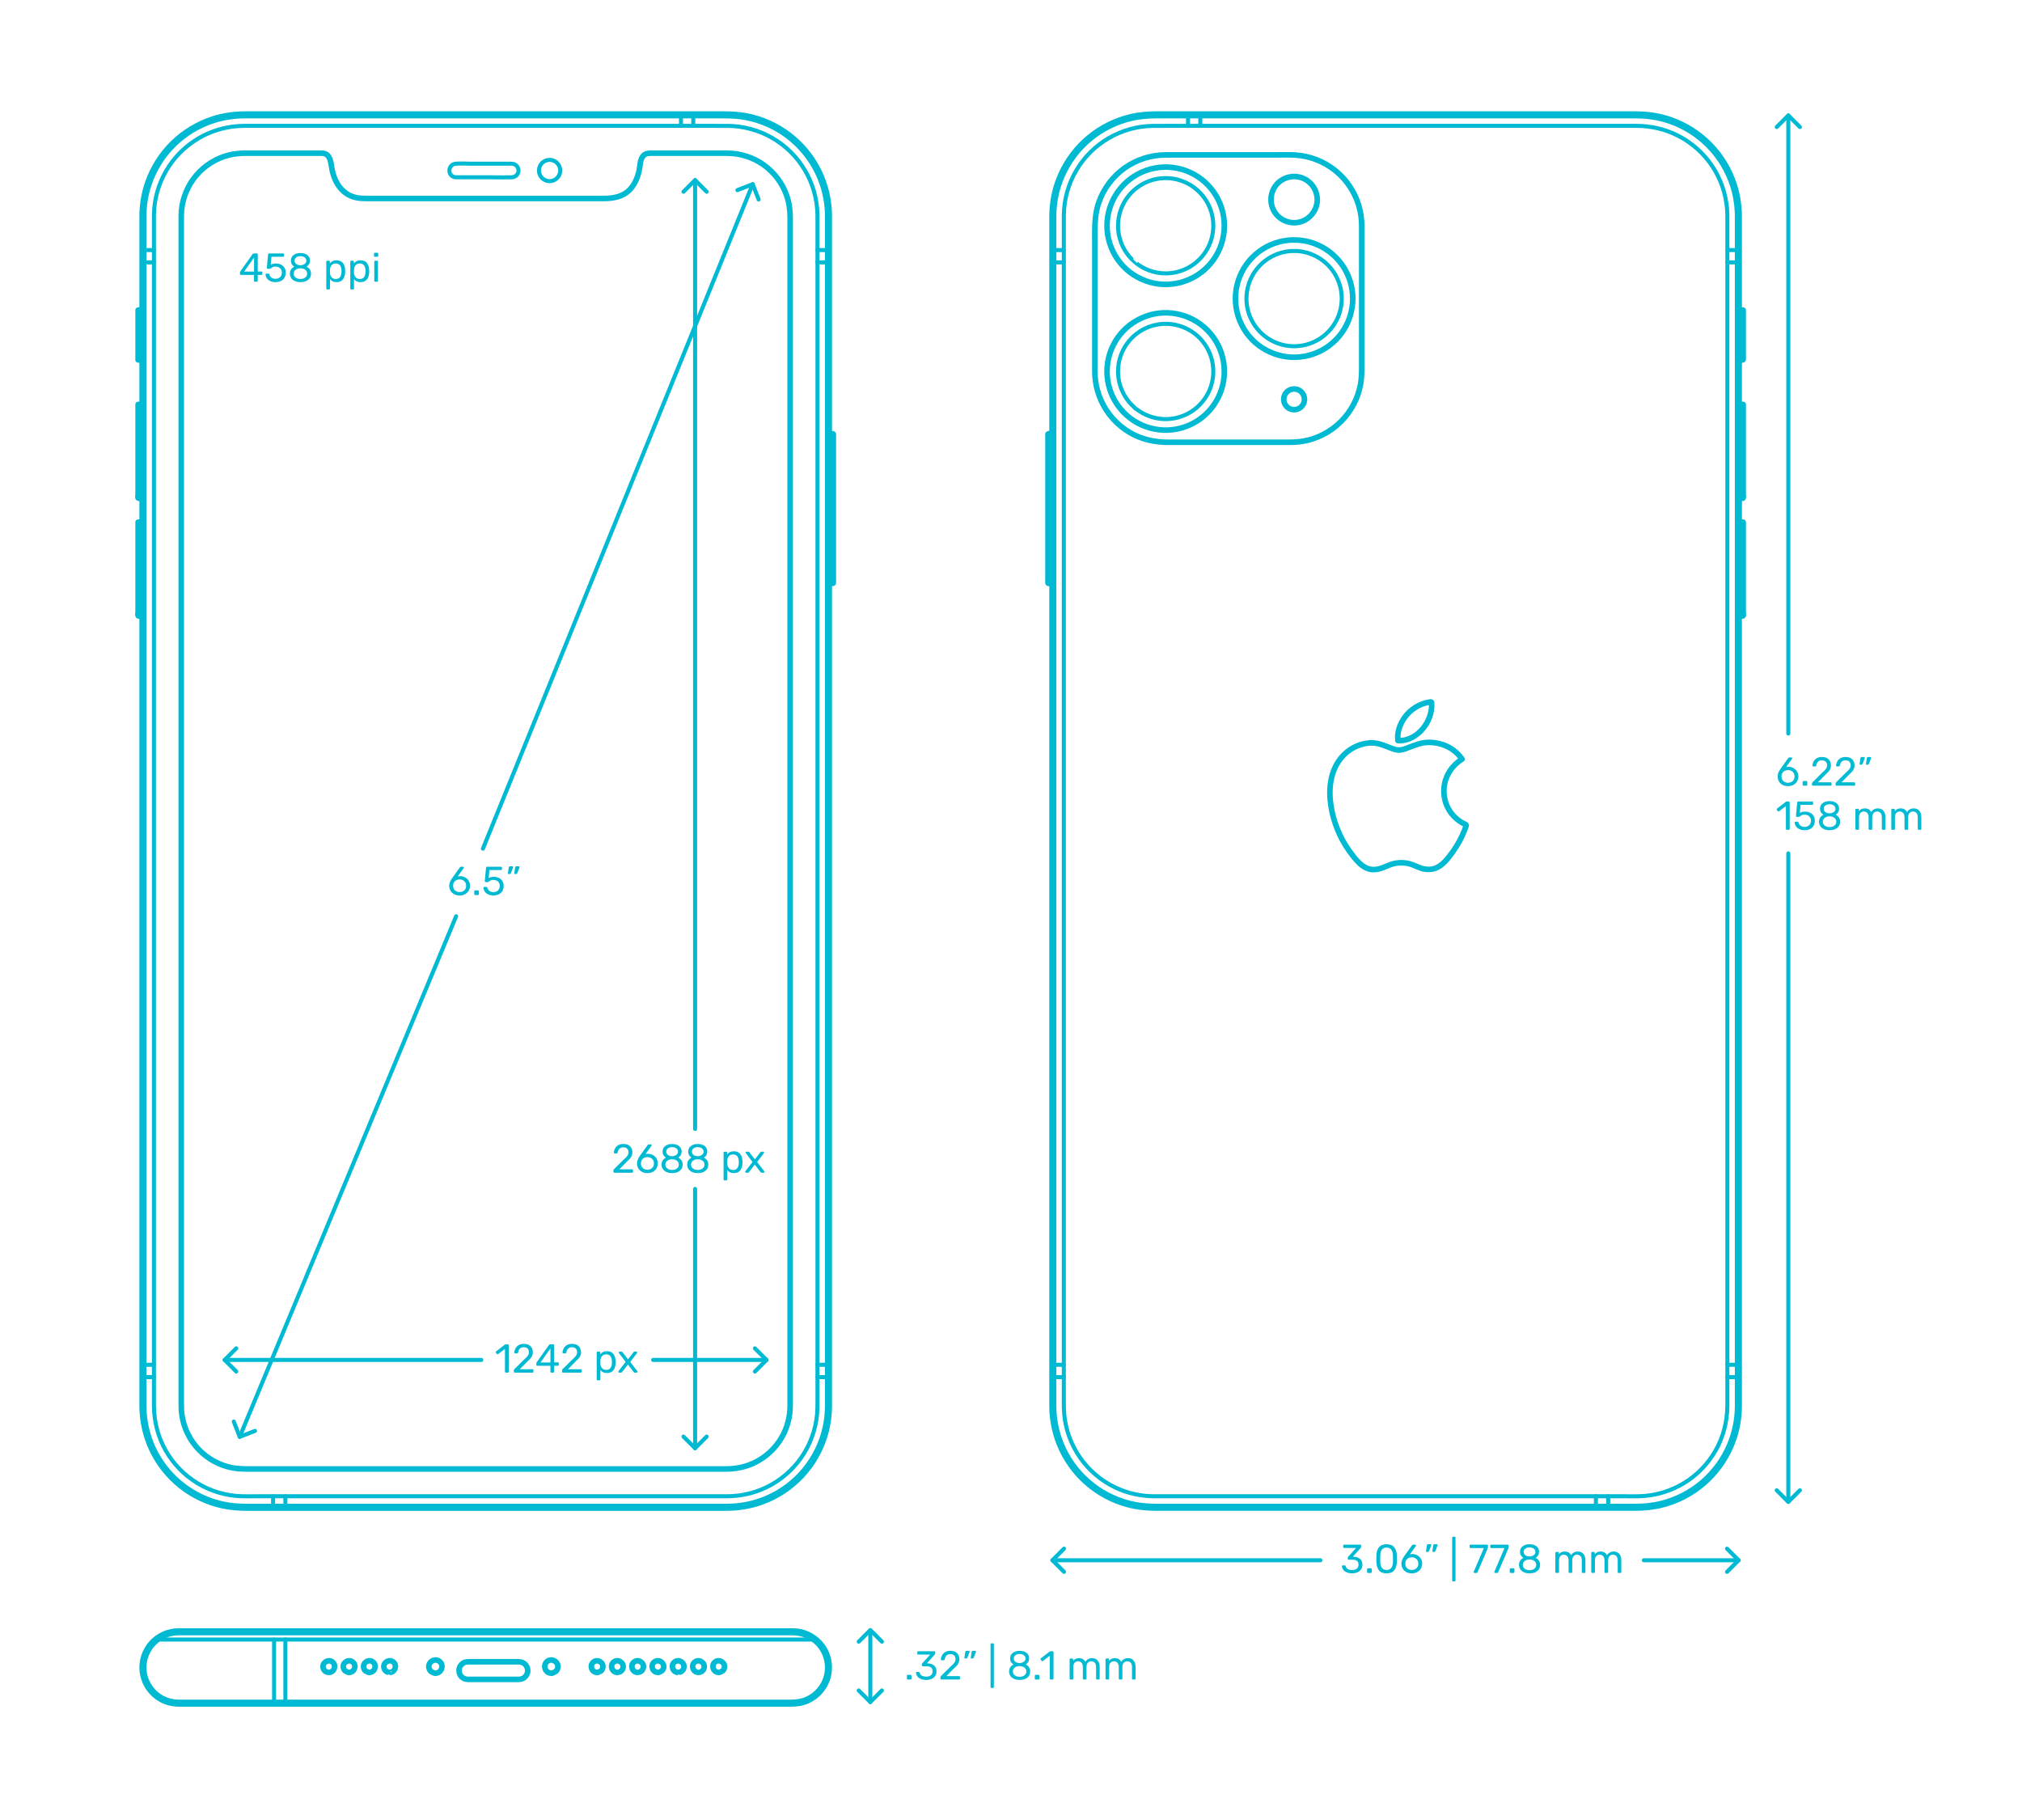 <?xml version="1.0" encoding="utf-8"?>
<!-- Generator: Adobe Illustrator 23.0.6, SVG Export Plug-In . SVG Version: 6.00 Build 0)  -->
<!DOCTYPE svg PUBLIC "-//W3C//DTD SVG 1.1//EN" "http://www.w3.org/Graphics/SVG/1.1/DTD/svg11.dtd">
<svg version="1.1" xmlns:x="http://ns.adobe.com/Extensibility/1.0/" xmlns:i="http://ns.adobe.com/AdobeIllustrator/10.0/" xmlns:graph="http://ns.adobe.com/Graphs/1.0/"
	 xmlns="http://www.w3.org/2000/svg" xmlns:xlink="http://www.w3.org/1999/xlink" x="0px" y="0px" viewBox="0 0 1000 900"
	 enable-background="new 0 0 1000 900" xml:space="preserve">
<g id="FILL-BACKGROUND">
	<rect fill="#FFFFFF" width="1000" height="900"/>
</g>
<g id="AG-DIAGRAM">
</g>
<g id="AG-DETAIL-DIAGRAM">
</g>
<g id="AG-DETAILS">
	<g id="POLYLINE_755_">
		
			<line fill="none" stroke="#00B9D2" stroke-width="2" stroke-linecap="round" stroke-linejoin="round" stroke-miterlimit="10" x1="409.735" y1="129.746" x2="404.288" y2="129.746"/>
	</g>
	<g id="POLYLINE_754_">
		
			<line fill="none" stroke="#00B9D2" stroke-width="2" stroke-linecap="round" stroke-linejoin="round" stroke-miterlimit="10" x1="409.735" y1="123.665" x2="404.288" y2="123.665"/>
	</g>
	<g id="POLYLINE_753_">
		
			<line fill="none" stroke="#00B9D2" stroke-width="2" stroke-linecap="round" stroke-linejoin="round" stroke-miterlimit="10" x1="342.861" y1="56.791" x2="342.861" y2="62.239"/>
	</g>
	<g id="POLYLINE_752_">
		
			<line fill="none" stroke="#00B9D2" stroke-width="2" stroke-linecap="round" stroke-linejoin="round" stroke-miterlimit="10" x1="336.781" y1="56.791" x2="336.781" y2="62.239"/>
	</g>
	<g id="POLYLINE_751_">
		
			<line fill="none" stroke="#00B9D2" stroke-width="2" stroke-linecap="round" stroke-linejoin="round" stroke-miterlimit="10" x1="70.679" y1="123.665" x2="76.127" y2="123.665"/>
	</g>
	<g id="POLYLINE_750_">
		
			<line fill="none" stroke="#00B9D2" stroke-width="2" stroke-linecap="round" stroke-linejoin="round" stroke-miterlimit="10" x1="70.679" y1="129.746" x2="76.127" y2="129.746"/>
	</g>
	<g id="POLYLINE_749_">
		
			<line fill="none" stroke="#00B9D2" stroke-width="2" stroke-linecap="round" stroke-linejoin="round" stroke-miterlimit="10" x1="409.735" y1="674.907" x2="404.288" y2="674.907"/>
	</g>
	<g id="POLYLINE_748_">
		
			<line fill="none" stroke="#00B9D2" stroke-width="2" stroke-linecap="round" stroke-linejoin="round" stroke-miterlimit="10" x1="409.735" y1="680.988" x2="404.288" y2="680.988"/>
	</g>
	<g id="POLYLINE_747_">
		
			<line fill="none" stroke="#00B9D2" stroke-width="2" stroke-linecap="round" stroke-linejoin="round" stroke-miterlimit="10" x1="141.134" y1="745.363" x2="141.134" y2="739.915"/>
	</g>
	<g id="POLYLINE_746_">
		
			<line fill="none" stroke="#00B9D2" stroke-width="2" stroke-linecap="round" stroke-linejoin="round" stroke-miterlimit="10" x1="135.054" y1="745.363" x2="135.054" y2="739.915"/>
	</g>
	<g id="POLYLINE_745_">
		
			<line fill="none" stroke="#00B9D2" stroke-width="2" stroke-linecap="round" stroke-linejoin="round" stroke-miterlimit="10" x1="70.679" y1="680.988" x2="76.127" y2="680.988"/>
	</g>
	<g id="POLYLINE_744_">
		
			<line fill="none" stroke="#00B9D2" stroke-width="2" stroke-linecap="round" stroke-linejoin="round" stroke-miterlimit="10" x1="70.679" y1="674.907" x2="76.127" y2="674.907"/>
	</g>
	<g id="POLYLINE_743_">
		<path fill="none" stroke="#00B9D2" stroke-width="2" stroke-linecap="round" stroke-linejoin="round" stroke-miterlimit="10" d="
			M277.065,84.319c-0.001-2.199-1.419-4.213-3.489-4.955c-2.069-0.741-4.446-0.084-5.841,1.615
			c-1.395,1.699-1.577,4.158-0.448,6.043c1.13,1.886,3.382,2.886,5.539,2.459c2.148-0.426,3.846-2.199,4.178-4.364
			C277.044,84.853,277.065,84.586,277.065,84.319z"/>
	</g>
	<g id="POLYLINE_742_">
		<path fill="none" stroke="#00B9D2" stroke-width="2" stroke-linecap="round" stroke-linejoin="round" stroke-miterlimit="10" d="
			M256.429,84.319c0-1.506-1.043-2.862-2.499-3.247c-0.586-0.155-1.203-0.112-1.804-0.112c-1.605,0-3.21,0-4.816,0
			c-4.814,0-9.628,0-14.442,0c-2.509,0-5.158-0.249-7.658,0.018c-3.34,0.357-4.09,5.06-1.005,6.416
			c0.554,0.243,1.119,0.282,1.713,0.284c1.3,0.005,2.601,0,3.901,0c4.731,0,9.462,0,14.193,0c3.005,0,6.029,0.1,9.033,0
			c1.44-0.048,2.729-0.882,3.204-2.277C256.369,85.053,256.429,84.686,256.429,84.319z"/>
	</g>
	<g id="POLYLINE_741_">
		<path fill="none" stroke="#00B9D2" stroke-width="2" stroke-linecap="round" stroke-linejoin="round" stroke-miterlimit="10" d="
			M76.127,695.245c0.066,7.7,1.986,15.288,5.794,22c3.771,6.645,9.227,12.273,15.767,16.227c6.514,3.938,14.016,6.167,21.624,6.419
			c2.437,0.081,4.883,0.025,7.32,0.025c5.771,0,11.541,0,17.312,0c8.669,0,17.337,0,26.006,0c10.63,0,21.261,0,31.891,0
			c11.689,0,23.379,0,35.068,0c11.777,0,23.553,0,35.33,0c10.891,0,21.783,0,32.674,0c9.103,0,18.206,0,27.309,0
			c6.378,0,12.757,0,19.135,0c2.718,0,5.436,0.009,8.153,0c6.739-0.023,13.41-1.497,19.489-4.424
			c6.913-3.329,12.936-8.457,17.307-14.766c4.351-6.281,7.054-13.638,7.778-21.246c0.194-2.032,0.203-4.061,0.203-6.098
			c0-2.377,0-4.754,0-7.13c0-4.011,0-8.022,0-12.033c0-5.491,0-10.981,0-16.472c0-6.816,0-13.632,0-20.448c0-7.987,0-15.974,0-23.96
			c0-9.056,0-18.113,0-27.169c0-9.87,0-19.739,0-29.609c0-10.576,0-21.152,0-31.729c0-11.128,0-22.257,0-33.385
			c0-11.526,0-23.052,0-34.579c0-11.77,0-23.539,0-35.309c0-11.858,0-23.717,0-35.576c0-11.826,0-23.652,0-35.478
			c0-11.604,0-23.209,0-34.813c0-11.196,0-22.392,0-33.588c0-10.666,0-21.333,0-31.999c0-9.982,0-19.965,0-29.947
			c0-9.144,0-18.288,0-27.431c0-8.151,0-16.302,0-24.453c0-7.021,0-14.043,0-21.064c0-5.712,0-11.423,0-17.135
			c0-4.237,0-8.473,0-12.71c0-2.625,0-5.25,0-7.875c0-1.136,0.013-2.274-0.008-3.41c-0.144-7.683-2.298-15.285-6.207-21.901
			c-3.872-6.554-9.428-12.065-16.009-15.89c-6.608-3.84-14.163-5.926-21.803-6.045c-2.319-0.036-4.641-0.006-6.96-0.006
			c-5.902,0-11.804,0-17.706,0c-8.763,0-17.527,0-26.29,0c-10.688,0-21.377,0-32.065,0c-11.677,0-23.355,0-35.032,0
			c-11.73,0-23.46,0-35.19,0c-10.875,0-21.749,0-32.624,0c-9.042,0-18.084,0-27.126,0c-6.252,0-12.504,0-18.757,0
			c-2.555,0-5.109-0.009-7.664,0c-6.995,0.025-13.924,1.635-20.174,4.79c-6.86,3.463-12.774,8.702-17.039,15.095
			c-4.225,6.332-6.78,13.729-7.37,21.318c-0.142,1.829-0.136,3.654-0.136,5.486c0,2.453,0,4.906,0,7.358c0,4.072,0,8.144,0,12.216
			c0,5.546,0,11.091,0,16.637c0,6.865,0,13.73,0,20.595c0,8.03,0,16.059,0,24.089c0,9.04,0,18.08,0,27.12c0,9.896,0,19.792,0,29.688
			c0,10.628,0,21.256,0,31.884c0,11.178,0,22.355,0,33.533c0,11.539,0,23.077,0,34.616c0,11.776,0,23.552,0,35.328
			c0,11.859,0,23.718,0,35.577c0,11.787,0,23.575,0,35.362c0,11.561,0,23.123,0,34.684c0,11.212,0,22.423,0,33.635
			c0,10.673,0,21.346,0,32.02c0,9.952,0,19.905,0,29.857c0,9.108,0,18.215,0,27.323c0,8.109,0,16.217,0,24.326
			c0,6.955,0,13.91,0,20.865c0,5.647,0,11.294,0,16.942c0,4.194,0,8.389,0,12.583c0,2.568,0,5.136,0,7.704
			C76.127,693.66,76.127,694.453,76.127,695.245z"/>
	</g>
	<g id="POLYLINE_740_">
		<path fill="none" stroke="#00B9D2" stroke-width="2" stroke-linecap="round" stroke-linejoin="round" stroke-miterlimit="10" d="
			M854.283,695.245c-0.066,7.7-1.986,15.288-5.794,22c-3.771,6.645-9.227,12.273-15.767,16.227
			c-6.514,3.938-14.016,6.167-21.624,6.419c-2.437,0.081-4.883,0.025-7.32,0.025c-5.771,0-11.541,0-17.312,0
			c-8.669,0-17.337,0-26.006,0c-10.63,0-21.261,0-31.891,0c-11.689,0-23.379,0-35.068,0c-11.777,0-23.553,0-35.33,0
			c-10.891,0-21.783,0-32.674,0c-9.103,0-18.206,0-27.309,0c-6.378,0-12.757,0-19.135,0c-2.718,0-5.436,0.009-8.153,0
			c-6.739-0.023-13.411-1.497-19.489-4.424c-6.913-3.329-12.937-8.457-17.307-14.766c-4.351-6.281-7.054-13.638-7.778-21.246
			c-0.194-2.032-0.203-4.061-0.203-6.098c0-2.377,0-4.754,0-7.13c0-4.011,0-8.022,0-12.033c0-5.491,0-10.981,0-16.472
			c0-6.816,0-13.632,0-20.448c0-7.987,0-15.974,0-23.96c0-9.056,0-18.113,0-27.169c0-9.87,0-19.739,0-29.609
			c0-10.576,0-21.152,0-31.729c0-11.128,0-22.257,0-33.385c0-11.526,0-23.052,0-34.579c0-11.77,0-23.539,0-35.309
			c0-11.858,0-23.717,0-35.576c0-11.826,0-23.652,0-35.478c0-11.604,0-23.209,0-34.813c0-11.196,0-22.392,0-33.588
			c0-10.666,0-21.333,0-31.999c0-9.982,0-19.965,0-29.947c0-9.144,0-18.288,0-27.431c0-8.151,0-16.302,0-24.453
			c0-7.021,0-14.043,0-21.064c0-5.712,0-11.423,0-17.135c0-4.237,0-8.473,0-12.71c0-2.625,0-5.25,0-7.875
			c0-1.136-0.013-2.274,0.008-3.41c0.144-7.683,2.298-15.285,6.207-21.901c3.872-6.554,9.428-12.065,16.009-15.89
			c6.608-3.84,14.163-5.926,21.803-6.045c2.319-0.036,4.641-0.006,6.96-0.006c5.902,0,11.804,0,17.706,0c8.763,0,17.527,0,26.29,0
			c10.688,0,21.377,0,32.065,0c11.677,0,23.355,0,35.032,0c11.73,0,23.46,0,35.19,0c10.875,0,21.749,0,32.624,0
			c9.042,0,18.084,0,27.126,0c6.252,0,12.504,0,18.757,0c2.555,0,5.109-0.009,7.664,0c6.995,0.025,13.924,1.635,20.174,4.79
			c6.86,3.463,12.774,8.702,17.039,15.095c4.225,6.332,6.78,13.729,7.37,21.318c0.142,1.829,0.136,3.654,0.136,5.486
			c0,2.453,0,4.906,0,7.358c0,4.072,0,8.144,0,12.216c0,5.546,0,11.091,0,16.637c0,6.865,0,13.73,0,20.595c0,8.03,0,16.059,0,24.089
			c0,9.04,0,18.08,0,27.12c0,9.896,0,19.792,0,29.688c0,10.628,0,21.256,0,31.884c0,11.178,0,22.355,0,33.533
			c0,11.539,0,23.077,0,34.616c0,11.776,0,23.552,0,35.328c0,11.859,0,23.718,0,35.577c0,11.787,0,23.575,0,35.362
			c0,11.561,0,23.123,0,34.684c0,11.212,0,22.423,0,33.635c0,10.673,0,21.346,0,32.02c0,9.952,0,19.905,0,29.857
			c0,9.108,0,18.215,0,27.323c0,8.109,0,16.217,0,24.326c0,6.955,0,13.91,0,20.865c0,5.647,0,11.294,0,16.942
			c0,4.194,0,8.389,0,12.583c0,2.568,0,5.136,0,7.704C854.283,693.66,854.283,694.453,854.283,695.245z"/>
	</g>
	<g id="POLYLINE_739_">
		
			<line fill="none" stroke="#00B9D2" stroke-width="2" stroke-linecap="round" stroke-linejoin="round" stroke-miterlimit="10" x1="859.731" y1="674.907" x2="854.283" y2="674.907"/>
	</g>
	<g id="POLYLINE_738_">
		
			<line fill="none" stroke="#00B9D2" stroke-width="2" stroke-linecap="round" stroke-linejoin="round" stroke-miterlimit="10" x1="859.731" y1="680.988" x2="854.283" y2="680.988"/>
	</g>
	<g id="POLYLINE_737_">
		
			<line fill="none" stroke="#00B9D2" stroke-width="2" stroke-linecap="round" stroke-linejoin="round" stroke-miterlimit="10" x1="795.356" y1="745.363" x2="795.356" y2="739.915"/>
	</g>
	<g id="POLYLINE_736_">
		
			<line fill="none" stroke="#00B9D2" stroke-width="2" stroke-linecap="round" stroke-linejoin="round" stroke-miterlimit="10" x1="789.275" y1="745.363" x2="789.275" y2="739.915"/>
	</g>
	<g id="POLYLINE_735_">
		
			<line fill="none" stroke="#00B9D2" stroke-width="2" stroke-linecap="round" stroke-linejoin="round" stroke-miterlimit="10" x1="520.675" y1="680.988" x2="526.122" y2="680.988"/>
	</g>
	<g id="POLYLINE_734_">
		
			<line fill="none" stroke="#00B9D2" stroke-width="2" stroke-linecap="round" stroke-linejoin="round" stroke-miterlimit="10" x1="520.675" y1="674.907" x2="526.122" y2="674.907"/>
	</g>
	<g id="POLYLINE_733_">
		
			<line fill="none" stroke="#00B9D2" stroke-width="2" stroke-linecap="round" stroke-linejoin="round" stroke-miterlimit="10" x1="859.731" y1="129.746" x2="854.283" y2="129.746"/>
	</g>
	<g id="POLYLINE_732_">
		
			<line fill="none" stroke="#00B9D2" stroke-width="2" stroke-linecap="round" stroke-linejoin="round" stroke-miterlimit="10" x1="859.731" y1="123.665" x2="854.283" y2="123.665"/>
	</g>
	<g id="POLYLINE_731_">
		
			<line fill="none" stroke="#00B9D2" stroke-width="2" stroke-linecap="round" stroke-linejoin="round" stroke-miterlimit="10" x1="593.629" y1="56.791" x2="593.629" y2="62.239"/>
	</g>
	<g id="POLYLINE_730_">
		
			<line fill="none" stroke="#00B9D2" stroke-width="2" stroke-linecap="round" stroke-linejoin="round" stroke-miterlimit="10" x1="587.548" y1="56.791" x2="587.548" y2="62.239"/>
	</g>
	<g id="POLYLINE_729_">
		
			<line fill="none" stroke="#00B9D2" stroke-width="2" stroke-linecap="round" stroke-linejoin="round" stroke-miterlimit="10" x1="520.675" y1="123.665" x2="526.122" y2="123.665"/>
	</g>
	<g id="POLYLINE_728_">
		
			<line fill="none" stroke="#00B9D2" stroke-width="2" stroke-linecap="round" stroke-linejoin="round" stroke-miterlimit="10" x1="520.675" y1="129.746" x2="526.122" y2="129.746"/>
	</g>
	<g id="POLYLINE_727_">
		<path fill="none" stroke="#00B9D2" stroke-width="2" stroke-linecap="round" stroke-linejoin="round" stroke-miterlimit="10" d="
			M625.606,166.307c3.819,2.941,8.508,4.672,13.326,4.89c4.842,0.219,9.699-1.08,13.782-3.693c4.082-2.613,7.297-6.48,9.125-10.969
			c1.817-4.462,2.217-9.454,1.139-14.149c-1.078-4.696-3.615-9.013-7.196-12.236c-3.602-3.242-8.182-5.321-12.995-5.892
			c-4.814-0.571-9.751,0.378-14.013,2.687c-4.236,2.295-7.713,5.899-9.86,10.212c-2.147,4.313-2.926,9.259-2.204,14.023
			c0.726,4.792,2.947,9.304,6.304,12.8C623.82,164.818,624.688,165.594,625.606,166.307z"/>
	</g>
	<g id="POLYLINE_726_">
		<path fill="none" stroke="#00B9D2" stroke-width="2" stroke-linecap="round" stroke-linejoin="round" stroke-miterlimit="10" d="
			M562.092,130.278c3.819,2.941,8.508,4.672,13.326,4.89c4.842,0.219,9.699-1.08,13.782-3.693c4.082-2.613,7.297-6.48,9.125-10.969
			c1.817-4.462,2.217-9.454,1.139-14.149c-1.078-4.696-3.615-9.013-7.196-12.236c-3.602-3.242-8.182-5.321-12.995-5.892
			c-4.814-0.571-9.751,0.378-14.013,2.687c-4.236,2.295-7.713,5.899-9.86,10.212c-2.147,4.313-2.926,9.259-2.204,14.023
			c0.726,4.792,2.947,9.304,6.304,12.8C559.708,128.165,562.095,130.272,562.092,130.278z"/>
	</g>
	<g id="POLYLINE_725_">
		
			<path fill="none" stroke="#00B9D2" stroke-width="2.75" stroke-linecap="round" stroke-linejoin="round" stroke-miterlimit="10" d="
			M714.091,391.175c-0.033-4.985,2.042-9.633,5.582-13.108c1.025-1.006,2.154-1.915,3.379-2.665
			c-1.804-2.635-4.251-4.764-7.118-6.172c-2.984-1.466-6.416-2.201-9.742-2.112c-3.603,0.096-6.943,1.537-10.254,2.811
			c-2.068,0.795-3.785,1.326-5.939,0.707c-3.646-1.048-6.976-3.056-10.847-3.246c-3.496-0.171-7.081,0.818-10.111,2.532
			c-3.282,1.856-6.002,4.621-7.876,7.886c-1.971,3.434-2.999,7.332-3.325,11.261c-0.338,4.068,0.048,8.176,0.892,12.162
			c0.832,3.928,2.126,7.766,3.811,11.409c1.798,3.886,4.124,7.488,6.771,10.849c1.765,2.241,3.811,4.506,6.441,5.735
			c2.069,0.967,4.3,0.97,6.483,0.399c1.928-0.504,3.688-1.467,5.566-2.112c1.793-0.616,3.667-0.906,5.562-0.877
			c1.805,0.027,3.564,0.377,5.252,1.012c1.765,0.665,3.44,1.571,5.291,1.992c2.032,0.462,4.196,0.406,6.145-0.367
			c2.691-1.068,4.761-3.255,6.518-5.485c2.599-3.298,4.899-6.871,6.655-10.689c0.419-0.912,0.81-1.837,1.17-2.774
			c0.165-0.43,0.324-0.862,0.474-1.298c0.077-0.225,0.257-0.579,0.267-0.812c0.015-0.383,0.082-0.172-0.217-0.392
			c-0.594-0.437-1.403-0.695-2.039-1.088c-0.756-0.467-1.481-0.985-2.168-1.55c-2.76-2.268-4.847-5.286-5.859-8.723
			C714.347,394.744,714.11,392.96,714.091,391.175"/>
	</g>
	<g id="POLYLINE_724_">
		
			<path fill="none" stroke="#00B9D2" stroke-width="2.75" stroke-linecap="round" stroke-linejoin="round" stroke-miterlimit="10" d="
			M691.363,366.236c3.049,0.235,6.083-0.85,8.592-2.532c3.298-2.212,5.763-5.559,7.089-9.289c0.687-1.931,1.06-3.981,1.008-6.034
			c-0.009-0.367,0.053-1.102-0.207-1.246c-0.235-0.13-1.009,0.093-1.273,0.135c-0.949,0.149-1.88,0.401-2.785,0.722
			c-3.776,1.34-7.122,3.853-9.369,7.175c-2.024,2.991-3.384,6.663-3.131,10.315C691.304,365.734,691.33,365.986,691.363,366.236z"/>
	</g>
	<g id="POLYLINE_723_">
		<path fill="none" stroke="#00B9D2" stroke-width="2" stroke-linecap="round" stroke-linejoin="round" stroke-miterlimit="10" d="
			M562.092,202.336c3.819,2.941,8.508,4.672,13.326,4.89c4.842,0.219,9.699-1.08,13.782-3.693c4.082-2.613,7.297-6.48,9.125-10.969
			c1.817-4.462,2.217-9.454,1.139-14.149c-1.078-4.696-3.615-9.013-7.196-12.236c-3.602-3.242-8.182-5.321-12.995-5.892
			c-4.814-0.571-9.751,0.378-14.013,2.687c-4.236,2.295-7.713,5.899-9.86,10.212c-2.147,4.313-2.926,9.259-2.204,14.023
			c0.726,4.792,2.947,9.304,6.304,12.8c0.395,0.411,0.805,0.808,1.229,1.19C560.976,201.42,561.772,202.336,562.092,202.336z"/>
	</g>
	<g id="POLYLINE_722_">
		
			<line fill="none" stroke="#00B9D2" stroke-width="2" stroke-linecap="round" stroke-linejoin="round" stroke-miterlimit="10" x1="77.333" y1="810.768" x2="403.081" y2="810.768"/>
	</g>
	<g id="POLYLINE_721_">
		
			<line fill="none" stroke="#00B9D2" stroke-width="2" stroke-linecap="round" stroke-linejoin="round" stroke-miterlimit="10" x1="141.134" y1="842.225" x2="141.134" y2="810.768"/>
	</g>
	<g id="POLYLINE_720_">
		
			<line fill="none" stroke="#00B9D2" stroke-width="2" stroke-linecap="round" stroke-linejoin="round" stroke-miterlimit="10" x1="135.554" y1="810.768" x2="135.554" y2="842.225"/>
	</g>
</g>
<g id="N-DIMENSIONS">
	<g>
		<g>
			<g id="MTEXT_32_">
				<g>
					<g>
						<path fill="#00B9D2" d="M224.562,442.155c-0.78-0.433-1.374-1.017-1.78-1.75s-0.609-1.533-0.609-2.399
							c0-1.146,0.46-2.373,1.38-3.681l3.819-5.319c0.014-0.014,0.051-0.061,0.11-0.141s0.137-0.143,0.229-0.189
							c0.094-0.047,0.2-0.07,0.32-0.07h0.98c0.12,0,0.216,0.043,0.29,0.13c0.073,0.087,0.109,0.19,0.109,0.311
							c0,0.066-0.033,0.153-0.1,0.26l-2.92,4.08c0.347-0.08,0.733-0.12,1.16-0.12c0.973,0,1.83,0.217,2.569,0.649
							c0.74,0.434,1.313,1.007,1.721,1.721c0.406,0.713,0.609,1.497,0.609,2.35c0,0.854-0.203,1.65-0.609,2.39
							c-0.407,0.74-0.997,1.33-1.771,1.771s-1.687,0.66-2.74,0.66C226.265,442.806,225.342,442.589,224.562,442.155z
							 M228.932,440.785c0.493-0.239,0.887-0.597,1.18-1.069c0.293-0.474,0.44-1.044,0.44-1.71c0-0.653-0.15-1.217-0.45-1.69
							c-0.3-0.473-0.697-0.833-1.19-1.08c-0.493-0.246-1.026-0.37-1.6-0.37s-1.107,0.124-1.601,0.37
							c-0.493,0.247-0.887,0.607-1.18,1.08c-0.293,0.474-0.439,1.037-0.439,1.69c0,0.666,0.146,1.236,0.439,1.71
							c0.293,0.473,0.687,0.83,1.18,1.069c0.493,0.24,1.027,0.36,1.601,0.36C227.898,441.146,228.438,441.025,228.932,440.785z"/>
						<path fill="#00B9D2" d="M234.682,442.476c-0.087-0.087-0.13-0.196-0.13-0.33v-1.38c0-0.133,0.043-0.247,0.13-0.34
							c0.086-0.094,0.196-0.141,0.33-0.141h1.38c0.133,0,0.243,0.047,0.33,0.141c0.086,0.093,0.13,0.207,0.13,0.34v1.38
							c0,0.134-0.044,0.243-0.13,0.33c-0.087,0.087-0.197,0.13-0.33,0.13h-1.38C234.878,442.605,234.768,442.562,234.682,442.476z"
							/>
						<path fill="#00B9D2" d="M241.411,442.266c-0.733-0.36-1.293-0.83-1.68-1.41s-0.594-1.203-0.62-1.87v-0.04
							c0-0.106,0.04-0.193,0.12-0.26s0.173-0.1,0.28-0.1h0.979c0.28,0,0.46,0.146,0.54,0.439c0.2,0.72,0.57,1.257,1.11,1.61
							s1.163,0.529,1.87,0.529c0.906,0,1.66-0.276,2.26-0.829c0.6-0.554,0.9-1.317,0.9-2.29c0-0.894-0.301-1.604-0.9-2.131
							c-0.6-0.526-1.354-0.79-2.26-0.79c-0.48,0-0.867,0.061-1.16,0.181c-0.294,0.12-0.594,0.293-0.9,0.52
							c-0.173,0.134-0.316,0.23-0.43,0.29c-0.113,0.061-0.237,0.09-0.37,0.09h-0.96c-0.12,0-0.227-0.043-0.32-0.13
							c-0.093-0.086-0.133-0.189-0.12-0.31l0.62-6.66c0.04-0.333,0.207-0.5,0.5-0.5h6.92c0.146,0,0.261,0.04,0.341,0.12
							c0.079,0.08,0.119,0.193,0.119,0.34v0.74c0,0.133-0.043,0.24-0.13,0.319c-0.087,0.08-0.196,0.12-0.33,0.12h-5.76l-0.359,4.021
							c0.64-0.453,1.5-0.68,2.579-0.68c0.894,0,1.707,0.177,2.44,0.529c0.733,0.354,1.316,0.87,1.75,1.55
							c0.434,0.681,0.65,1.487,0.65,2.421c0,0.986-0.217,1.836-0.65,2.55c-0.434,0.713-1.033,1.253-1.8,1.62
							c-0.767,0.366-1.644,0.55-2.63,0.55C243.012,442.806,242.145,442.625,241.411,442.266z"/>
						<path fill="#00B9D2" d="M251.241,432.086c-0.06-0.08-0.077-0.181-0.05-0.301l0.439-2.8c0.054-0.387,0.24-0.58,0.561-0.58h1.28
							c0.093,0,0.17,0.033,0.229,0.101c0.061,0.066,0.09,0.146,0.09,0.239c0,0.134-0.02,0.24-0.06,0.32l-1.04,2.7
							c-0.067,0.146-0.141,0.257-0.22,0.33c-0.08,0.073-0.2,0.109-0.36,0.109h-0.62
							C251.385,432.205,251.301,432.165,251.241,432.086z M254.381,432.086c-0.06-0.08-0.076-0.181-0.05-0.301l0.44-2.8
							c0.053-0.387,0.24-0.58,0.56-0.58h1.28c0.093,0,0.17,0.033,0.229,0.101c0.061,0.066,0.091,0.146,0.091,0.239
							c0,0.134-0.021,0.24-0.061,0.32l-1.04,2.7c-0.066,0.146-0.14,0.257-0.22,0.33s-0.2,0.109-0.36,0.109h-0.62
							C254.524,432.205,254.441,432.165,254.381,432.086z"/>
					</g>
				</g>
			</g>
			<g id="POLYLINE_696_">
				
					<line fill="none" stroke="#00B9D2" stroke-width="2" stroke-linecap="round" stroke-linejoin="round" stroke-miterlimit="10" x1="118.548" y1="710.517" x2="225.587" y2="453.092"/>
			</g>
			<g id="POLYLINE_695_">
				
					<line fill="none" stroke="#00B9D2" stroke-width="2" stroke-linecap="round" stroke-linejoin="round" stroke-miterlimit="10" x1="238.841" y1="419.657" x2="372.25" y2="91.088"/>
			</g>
			<g id="POLYLINE_694_">
				
					<polyline fill="none" stroke="#00B9D2" stroke-width="2" stroke-linecap="round" stroke-linejoin="round" stroke-miterlimit="10" points="
					115.614,702.968 118.548,710.517 126.097,707.582 				"/>
			</g>
			<g id="POLYLINE_693_">
				
					<polyline fill="none" stroke="#00B9D2" stroke-width="2" stroke-linecap="round" stroke-linejoin="round" stroke-miterlimit="10" points="
					375.184,98.637 372.25,91.088 364.701,94.022 				"/>
			</g>
		</g>
		<g id="MTEXT_27_">
			<g>
				<path fill="#00B9D2" d="M125.761,139.191c-0.087-0.087-0.13-0.196-0.13-0.33v-2.92h-6.5c-0.134,0-0.243-0.043-0.33-0.13
					s-0.13-0.197-0.13-0.33v-0.74c0-0.187,0.073-0.387,0.22-0.6l6.021-8.48c0.066-0.106,0.166-0.189,0.3-0.25
					c0.133-0.06,0.28-0.09,0.439-0.09h1.36c0.146,0,0.26,0.04,0.34,0.12s0.12,0.193,0.12,0.34v8.48h1.82
					c0.133,0,0.243,0.043,0.33,0.13c0.086,0.087,0.13,0.196,0.13,0.33v0.76c0,0.133-0.044,0.243-0.13,0.33
					c-0.087,0.087-0.197,0.13-0.33,0.13h-1.82v2.92c0,0.134-0.043,0.243-0.13,0.33s-0.197,0.13-0.33,0.13h-0.92
					C125.957,139.321,125.848,139.278,125.761,139.191z M120.751,134.302h4.899v-6.961L120.751,134.302z"/>
				<path fill="#00B9D2" d="M133.631,138.981c-0.733-0.36-1.293-0.83-1.68-1.41s-0.594-1.203-0.62-1.87v-0.04
					c0-0.106,0.04-0.193,0.12-0.26s0.173-0.1,0.28-0.1h0.979c0.28,0,0.46,0.146,0.54,0.439c0.2,0.72,0.57,1.257,1.11,1.61
					s1.163,0.529,1.87,0.529c0.906,0,1.66-0.276,2.26-0.829c0.6-0.554,0.9-1.317,0.9-2.29c0-0.894-0.301-1.604-0.9-2.131
					c-0.6-0.526-1.354-0.79-2.26-0.79c-0.48,0-0.867,0.061-1.16,0.181c-0.294,0.12-0.594,0.293-0.9,0.52
					c-0.173,0.134-0.316,0.23-0.43,0.29c-0.113,0.061-0.237,0.09-0.37,0.09h-0.96c-0.12,0-0.227-0.043-0.32-0.13
					c-0.093-0.086-0.133-0.189-0.12-0.31l0.62-6.66c0.04-0.333,0.207-0.5,0.5-0.5h6.92c0.146,0,0.261,0.04,0.341,0.12
					c0.079,0.08,0.119,0.193,0.119,0.34v0.74c0,0.133-0.043,0.24-0.13,0.319c-0.087,0.08-0.196,0.12-0.33,0.12h-5.76l-0.359,4.021
					c0.64-0.453,1.5-0.68,2.579-0.68c0.894,0,1.707,0.177,2.44,0.529c0.733,0.354,1.316,0.87,1.75,1.55
					c0.434,0.681,0.65,1.487,0.65,2.421c0,0.986-0.217,1.836-0.65,2.55c-0.434,0.713-1.033,1.253-1.8,1.62
					c-0.767,0.366-1.644,0.55-2.63,0.55C135.231,139.521,134.364,139.341,133.631,138.981z"/>
				<path fill="#00B9D2" d="M145.881,139.012c-0.793-0.341-1.41-0.83-1.85-1.471c-0.44-0.64-0.66-1.387-0.66-2.239
					c0-0.787,0.196-1.477,0.59-2.07s0.923-1.05,1.59-1.37c-0.533-0.307-0.946-0.71-1.24-1.21c-0.293-0.5-0.439-1.09-0.439-1.771
					c0-1.159,0.433-2.076,1.3-2.75c0.866-0.673,2.007-1.01,3.42-1.01s2.55,0.334,3.41,1c0.86,0.667,1.29,1.587,1.29,2.76
					c0,0.667-0.146,1.25-0.44,1.75c-0.293,0.5-0.699,0.91-1.22,1.23c0.667,0.32,1.196,0.776,1.59,1.37s0.59,1.29,0.59,2.09
					c0,0.854-0.22,1.597-0.659,2.23c-0.44,0.633-1.058,1.119-1.851,1.46c-0.793,0.34-1.696,0.51-2.71,0.51
					S146.674,139.352,145.881,139.012z M150.961,137.241c0.633-0.479,0.95-1.12,0.95-1.92s-0.317-1.44-0.95-1.92
					c-0.634-0.48-1.424-0.72-2.37-0.72c-0.96,0-1.757,0.239-2.39,0.72c-0.634,0.479-0.95,1.12-0.95,1.92s0.316,1.44,0.95,1.92
					c0.633,0.48,1.43,0.72,2.39,0.72C149.537,137.961,150.327,137.722,150.961,137.241z M150.651,130.521
					c0.56-0.4,0.84-0.934,0.84-1.601c0-0.68-0.277-1.223-0.83-1.63c-0.554-0.406-1.243-0.609-2.07-0.609
					c-0.84,0-1.533,0.203-2.08,0.609c-0.547,0.407-0.819,0.95-0.819,1.63c0,0.681,0.272,1.224,0.819,1.631
					c0.547,0.406,1.24,0.609,2.08,0.609C149.404,131.135,150.091,130.921,150.651,130.521z"/>
				<path fill="#00B9D2" d="M161.5,143.001c-0.087-0.08-0.131-0.193-0.131-0.34v-13.28c0-0.146,0.044-0.26,0.131-0.34
					c0.086-0.08,0.196-0.12,0.33-0.12h0.84c0.146,0,0.26,0.04,0.34,0.12s0.12,0.193,0.12,0.34v0.881
					c0.772-1.027,1.873-1.54,3.3-1.54c1.4,0,2.45,0.443,3.15,1.33c0.699,0.887,1.069,2.017,1.109,3.39
					c0.014,0.146,0.021,0.373,0.021,0.68s-0.007,0.533-0.021,0.681c-0.04,1.359-0.41,2.486-1.109,3.38
					c-0.7,0.894-1.75,1.34-3.15,1.34c-1.427,0-2.507-0.507-3.24-1.521v4.66c0,0.133-0.043,0.243-0.13,0.33s-0.197,0.13-0.33,0.13
					h-0.899C161.696,143.121,161.586,143.081,161.5,143.001z M168.149,137.062c0.44-0.601,0.681-1.387,0.72-2.36
					c0.014-0.133,0.021-0.326,0.021-0.58c0-2.56-0.947-3.84-2.84-3.84c-0.934,0-1.637,0.31-2.11,0.93s-0.724,1.351-0.75,2.19
					c-0.014,0.146-0.02,0.407-0.02,0.78s0.006,0.633,0.02,0.779c0.026,0.813,0.283,1.518,0.771,2.11
					c0.486,0.594,1.183,0.89,2.09,0.89C167.01,137.961,167.71,137.661,168.149,137.062z"/>
				<path fill="#00B9D2" d="M173.381,143.001c-0.087-0.08-0.131-0.193-0.131-0.34v-13.28c0-0.146,0.044-0.26,0.131-0.34
					c0.086-0.08,0.196-0.12,0.33-0.12h0.84c0.146,0,0.26,0.04,0.34,0.12s0.12,0.193,0.12,0.34v0.881
					c0.772-1.027,1.873-1.54,3.3-1.54c1.4,0,2.45,0.443,3.15,1.33c0.699,0.887,1.069,2.017,1.109,3.39
					c0.014,0.146,0.021,0.373,0.021,0.68s-0.007,0.533-0.021,0.681c-0.04,1.359-0.41,2.486-1.109,3.38
					c-0.7,0.894-1.75,1.34-3.15,1.34c-1.427,0-2.507-0.507-3.24-1.521v4.66c0,0.133-0.043,0.243-0.13,0.33s-0.197,0.13-0.33,0.13
					h-0.899C173.577,143.121,173.467,143.081,173.381,143.001z M180.03,137.062c0.44-0.601,0.681-1.387,0.72-2.36
					c0.014-0.133,0.021-0.326,0.021-0.58c0-2.56-0.947-3.84-2.84-3.84c-0.934,0-1.637,0.31-2.11,0.93s-0.724,1.351-0.75,2.19
					c-0.014,0.146-0.02,0.407-0.02,0.78s0.006,0.633,0.02,0.779c0.026,0.813,0.283,1.518,0.771,2.11
					c0.486,0.594,1.183,0.89,2.09,0.89C178.891,137.961,179.591,137.661,180.03,137.062z"/>
				<path fill="#00B9D2" d="M185.079,126.831c-0.087-0.086-0.13-0.196-0.13-0.33v-1.04c0-0.133,0.043-0.246,0.13-0.34
					c0.087-0.093,0.197-0.14,0.33-0.14h1.181c0.133,0,0.246,0.047,0.34,0.14c0.093,0.094,0.14,0.207,0.14,0.34v1.04
					c0,0.134-0.047,0.244-0.14,0.33c-0.094,0.087-0.207,0.13-0.34,0.13h-1.181C185.276,126.961,185.166,126.918,185.079,126.831z
					 M185.239,139.191c-0.087-0.087-0.13-0.196-0.13-0.33v-9.48c0-0.133,0.043-0.243,0.13-0.329c0.087-0.087,0.196-0.131,0.33-0.131
					h0.88c0.133,0,0.243,0.044,0.33,0.131c0.087,0.086,0.13,0.196,0.13,0.329v9.48c0,0.134-0.043,0.243-0.13,0.33
					s-0.197,0.13-0.33,0.13h-0.88C185.436,139.321,185.326,139.278,185.239,139.191z"/>
			</g>
		</g>
		<g>
			<g id="POLYLINE_692_">
				
					<polyline fill="none" stroke="#00B9D2" stroke-width="2" stroke-linecap="round" stroke-linejoin="round" stroke-miterlimit="10" points="
					526.214,765.823 520.487,771.55 526.214,777.277 				"/>
			</g>
			<g id="POLYLINE_691_">
				
					<line fill="none" stroke="#00B9D2" stroke-width="2" stroke-linecap="round" stroke-linejoin="round" stroke-miterlimit="10" x1="520.487" y1="771.55" x2="653" y2="771.55"/>
			</g>
			<g id="POLYLINE_690_">
				
					<line fill="none" stroke="#00B9D2" stroke-width="2" stroke-linecap="round" stroke-linejoin="round" stroke-miterlimit="10" x1="813" y1="771.55" x2="859.861" y2="771.55"/>
			</g>
			<g id="POLYLINE_689_">
				
					<polyline fill="none" stroke="#00B9D2" stroke-width="2" stroke-linecap="round" stroke-linejoin="round" stroke-miterlimit="10" points="
					854.122,765.833 859.85,771.56 854.122,777.287 				"/>
			</g>
			<g id="MTEXT_25_">
				<g>
					<path fill="#00B9D2" d="M666.013,777.519c-0.76-0.341-1.337-0.783-1.729-1.33c-0.394-0.547-0.604-1.113-0.63-1.7
						c0-0.12,0.04-0.217,0.12-0.29c0.079-0.073,0.18-0.11,0.3-0.11h0.899c0.146,0,0.267,0.03,0.36,0.09
						c0.093,0.061,0.167,0.178,0.22,0.351c0.174,0.68,0.55,1.16,1.13,1.439c0.58,0.28,1.264,0.42,2.051,0.42
						c0.96,0,1.723-0.229,2.29-0.689c0.566-0.46,0.85-1.116,0.85-1.97c0-1.627-0.993-2.44-2.98-2.44h-1.88
						c-0.133,0-0.243-0.043-0.33-0.13s-0.13-0.196-0.13-0.33v-0.52c0-0.2,0.073-0.374,0.221-0.521l3.899-4.32h-5.92
						c-0.134,0-0.243-0.04-0.33-0.12c-0.087-0.079-0.13-0.187-0.13-0.319v-0.72c0-0.147,0.043-0.264,0.13-0.351
						s0.196-0.13,0.33-0.13h7.92c0.146,0,0.264,0.043,0.351,0.13c0.086,0.087,0.13,0.203,0.13,0.351v0.659
						c0,0.147-0.067,0.301-0.2,0.46l-3.9,4.381h0.32c1.36,0.039,2.437,0.393,3.229,1.06c0.794,0.667,1.19,1.64,1.19,2.92
						c0,0.88-0.217,1.637-0.65,2.271c-0.433,0.633-1.036,1.119-1.81,1.46c-0.773,0.34-1.646,0.51-2.62,0.51
						C667.673,778.028,666.773,777.858,666.013,777.519z"/>
					<path fill="#00B9D2" d="M676.243,777.698c-0.087-0.087-0.13-0.196-0.13-0.33v-1.38c0-0.133,0.043-0.247,0.13-0.34
						c0.086-0.094,0.196-0.141,0.33-0.141h1.38c0.133,0,0.243,0.047,0.33,0.141c0.086,0.093,0.13,0.207,0.13,0.34v1.38
						c0,0.134-0.044,0.243-0.13,0.33c-0.087,0.087-0.197,0.13-0.33,0.13h-1.38C676.439,777.828,676.329,777.785,676.243,777.698z"/>
					<path fill="#00B9D2" d="M681.982,776.519c-0.793-1.007-1.217-2.323-1.27-3.95l-0.021-1.721l0.021-1.779
						c0.04-1.613,0.463-2.924,1.27-3.931c0.807-1.006,2.063-1.51,3.771-1.51c1.72,0,2.982,0.504,3.79,1.51
						c0.807,1.007,1.229,2.317,1.27,3.931c0.014,0.373,0.021,0.967,0.021,1.779c0,0.787-0.007,1.36-0.021,1.721
						c-0.054,1.627-0.477,2.943-1.27,3.95c-0.794,1.007-2.058,1.51-3.79,1.51C684.032,778.028,682.775,777.525,681.982,776.519z
						 M688.072,775.348c0.521-0.68,0.794-1.64,0.82-2.88c0.013-0.386,0.021-0.939,0.021-1.659c0-0.733-0.008-1.28-0.021-1.641
						c-0.026-1.227-0.304-2.183-0.83-2.87c-0.526-0.687-1.297-1.029-2.31-1.029c-1.014,0-1.78,0.343-2.301,1.029
						c-0.52,0.688-0.793,1.644-0.819,2.87l-0.021,1.641l0.021,1.659c0.026,1.24,0.3,2.2,0.819,2.88
						c0.521,0.681,1.287,1.021,2.301,1.021C686.779,776.368,687.553,776.028,688.072,775.348z"/>
					<path fill="#00B9D2" d="M695.463,777.378c-0.78-0.433-1.374-1.017-1.78-1.75s-0.609-1.533-0.609-2.399
						c0-1.146,0.46-2.373,1.38-3.681l3.819-5.319c0.014-0.014,0.051-0.061,0.11-0.141s0.137-0.143,0.229-0.189
						c0.094-0.047,0.2-0.07,0.32-0.07h0.98c0.12,0,0.216,0.043,0.29,0.13c0.073,0.087,0.109,0.19,0.109,0.311
						c0,0.066-0.033,0.153-0.1,0.26l-2.92,4.08c0.347-0.08,0.733-0.12,1.16-0.12c0.973,0,1.83,0.217,2.569,0.649
						c0.74,0.434,1.313,1.007,1.721,1.721c0.406,0.713,0.609,1.497,0.609,2.35c0,0.854-0.203,1.65-0.609,2.39
						c-0.407,0.74-0.997,1.33-1.771,1.771s-1.687,0.66-2.74,0.66C697.166,778.028,696.243,777.812,695.463,777.378z
						 M699.833,776.008c0.493-0.239,0.887-0.597,1.18-1.069c0.293-0.474,0.44-1.044,0.44-1.71c0-0.653-0.15-1.217-0.45-1.69
						c-0.3-0.473-0.697-0.833-1.19-1.08c-0.493-0.246-1.026-0.37-1.6-0.37s-1.107,0.124-1.601,0.37
						c-0.493,0.247-0.887,0.607-1.18,1.08c-0.293,0.474-0.439,1.037-0.439,1.69c0,0.666,0.146,1.236,0.439,1.71
						c0.293,0.473,0.687,0.83,1.18,1.069c0.493,0.24,1.027,0.36,1.601,0.36C698.8,776.368,699.339,776.248,699.833,776.008z"/>
					<path fill="#00B9D2" d="M705.303,767.309c-0.06-0.08-0.077-0.181-0.05-0.301l0.439-2.8c0.054-0.387,0.24-0.58,0.561-0.58h1.28
						c0.093,0,0.17,0.033,0.229,0.101c0.061,0.066,0.09,0.146,0.09,0.239c0,0.134-0.02,0.24-0.06,0.32l-1.04,2.7
						c-0.067,0.146-0.141,0.257-0.22,0.33c-0.08,0.073-0.2,0.109-0.36,0.109h-0.62C705.446,767.428,705.362,767.388,705.303,767.309
						z M708.442,767.309c-0.06-0.08-0.076-0.181-0.05-0.301l0.44-2.8c0.053-0.387,0.24-0.58,0.56-0.58h1.28
						c0.093,0,0.17,0.033,0.229,0.101c0.061,0.066,0.091,0.146,0.091,0.239c0,0.134-0.021,0.24-0.061,0.32l-1.04,2.7
						c-0.066,0.146-0.14,0.257-0.22,0.33s-0.2,0.109-0.36,0.109h-0.62C708.586,767.428,708.503,767.388,708.442,767.309z"/>
					<path fill="#00B9D2" d="M718.312,781.858c-0.08-0.087-0.12-0.197-0.12-0.33v-21.16c0-0.133,0.04-0.243,0.12-0.33
						s0.187-0.13,0.32-0.13h0.739c0.134,0,0.243,0.043,0.33,0.13s0.13,0.197,0.13,0.33v21.16c0,0.133-0.043,0.243-0.13,0.33
						c-0.087,0.086-0.196,0.13-0.33,0.13h-0.739C718.499,781.988,718.393,781.944,718.312,781.858z"/>
					<path fill="#00B9D2" d="M728.941,777.698c-0.073-0.087-0.11-0.19-0.11-0.311l0.04-0.18l5-11.7h-6.6
						c-0.134,0-0.243-0.043-0.33-0.13c-0.087-0.086-0.13-0.196-0.13-0.33v-0.739c0-0.147,0.04-0.264,0.12-0.351
						s0.193-0.13,0.34-0.13h8.16c0.146,0,0.26,0.043,0.34,0.13s0.12,0.203,0.12,0.351v0.68c0,0.24-0.054,0.5-0.16,0.78l-4.94,11.56
						c-0.066,0.146-0.14,0.267-0.22,0.36c-0.08,0.093-0.193,0.14-0.34,0.14h-1C729.111,777.828,729.015,777.785,728.941,777.698z"/>
					<path fill="#00B9D2" d="M739.142,777.698c-0.073-0.087-0.11-0.19-0.11-0.311l0.04-0.18l5-11.7h-6.6
						c-0.134,0-0.243-0.043-0.33-0.13c-0.087-0.086-0.13-0.196-0.13-0.33v-0.739c0-0.147,0.04-0.264,0.12-0.351
						s0.193-0.13,0.34-0.13h8.16c0.146,0,0.26,0.043,0.34,0.13s0.12,0.203,0.12,0.351v0.68c0,0.24-0.054,0.5-0.16,0.78l-4.94,11.56
						c-0.066,0.146-0.14,0.267-0.22,0.36c-0.08,0.093-0.193,0.14-0.34,0.14h-1C739.312,777.828,739.215,777.785,739.142,777.698z"/>
					<path fill="#00B9D2" d="M746.802,777.698c-0.087-0.087-0.13-0.196-0.13-0.33v-1.38c0-0.133,0.043-0.247,0.13-0.34
						c0.086-0.094,0.196-0.141,0.33-0.141h1.38c0.133,0,0.243,0.047,0.33,0.141c0.086,0.093,0.13,0.207,0.13,0.34v1.38
						c0,0.134-0.044,0.243-0.13,0.33c-0.087,0.087-0.197,0.13-0.33,0.13h-1.38C746.998,777.828,746.888,777.785,746.802,777.698z"/>
					<path fill="#00B9D2" d="M753.741,777.519c-0.793-0.341-1.41-0.83-1.85-1.471c-0.44-0.64-0.66-1.387-0.66-2.239
						c0-0.787,0.196-1.477,0.59-2.07s0.923-1.05,1.59-1.37c-0.533-0.307-0.946-0.71-1.24-1.21c-0.293-0.5-0.439-1.09-0.439-1.771
						c0-1.159,0.433-2.076,1.3-2.75c0.866-0.673,2.007-1.01,3.42-1.01s2.55,0.334,3.41,1c0.86,0.667,1.29,1.587,1.29,2.76
						c0,0.667-0.146,1.25-0.44,1.75c-0.293,0.5-0.699,0.91-1.22,1.23c0.667,0.32,1.196,0.776,1.59,1.37s0.59,1.29,0.59,2.09
						c0,0.854-0.22,1.597-0.659,2.23c-0.44,0.633-1.058,1.119-1.851,1.46c-0.793,0.34-1.696,0.51-2.71,0.51
						S754.534,777.858,753.741,777.519z M758.821,775.748c0.633-0.479,0.95-1.12,0.95-1.92s-0.317-1.44-0.95-1.92
						c-0.634-0.48-1.424-0.72-2.37-0.72c-0.96,0-1.757,0.239-2.39,0.72c-0.634,0.479-0.95,1.12-0.95,1.92s0.316,1.44,0.95,1.92
						c0.633,0.48,1.43,0.72,2.39,0.72C757.397,776.468,758.188,776.229,758.821,775.748z M758.512,769.028
						c0.56-0.4,0.84-0.934,0.84-1.601c0-0.68-0.277-1.223-0.83-1.63c-0.554-0.406-1.243-0.609-2.07-0.609
						c-0.84,0-1.533,0.203-2.08,0.609c-0.547,0.407-0.819,0.95-0.819,1.63c0,0.681,0.272,1.224,0.819,1.631
						c0.547,0.406,1.24,0.609,2.08,0.609C757.265,769.642,757.951,769.428,758.512,769.028z"/>
					<path fill="#00B9D2" d="M769.341,777.698c-0.087-0.087-0.13-0.196-0.13-0.33v-9.48c0-0.133,0.043-0.243,0.13-0.329
						c0.087-0.087,0.196-0.131,0.33-0.131h0.84c0.134,0,0.24,0.044,0.32,0.131c0.08,0.086,0.12,0.196,0.12,0.329v0.681
						c0.72-0.894,1.693-1.34,2.92-1.34c1.467,0,2.507,0.613,3.12,1.84c0.319-0.561,0.776-1.007,1.37-1.34
						c0.593-0.334,1.256-0.5,1.989-0.5c1.094,0,1.987,0.373,2.681,1.119c0.692,0.747,1.04,1.827,1.04,3.24v5.78
						c0,0.134-0.044,0.243-0.13,0.33c-0.087,0.087-0.197,0.13-0.33,0.13h-0.86c-0.134,0-0.243-0.043-0.33-0.13
						s-0.13-0.196-0.13-0.33v-5.6c0-1.067-0.22-1.83-0.66-2.29c-0.439-0.46-1.02-0.69-1.74-0.69c-0.64,0-1.189,0.237-1.649,0.71
						c-0.46,0.474-0.69,1.23-0.69,2.271v5.6c0,0.134-0.043,0.243-0.13,0.33s-0.197,0.13-0.33,0.13h-0.88
						c-0.134,0-0.243-0.043-0.33-0.13s-0.13-0.196-0.13-0.33v-5.6c0-1.054-0.23-1.813-0.69-2.28s-1.029-0.7-1.71-0.7
						c-0.64,0-1.189,0.233-1.649,0.7s-0.69,1.22-0.69,2.26v5.62c0,0.134-0.043,0.243-0.13,0.33s-0.197,0.13-0.33,0.13h-0.88
						C769.537,777.828,769.428,777.785,769.341,777.698z"/>
					<path fill="#00B9D2" d="M787.101,777.698c-0.087-0.087-0.13-0.196-0.13-0.33v-9.48c0-0.133,0.043-0.243,0.13-0.329
						c0.087-0.087,0.196-0.131,0.33-0.131h0.84c0.134,0,0.24,0.044,0.32,0.131c0.08,0.086,0.12,0.196,0.12,0.329v0.681
						c0.72-0.894,1.693-1.34,2.92-1.34c1.467,0,2.507,0.613,3.12,1.84c0.319-0.561,0.776-1.007,1.37-1.34
						c0.593-0.334,1.256-0.5,1.989-0.5c1.094,0,1.987,0.373,2.681,1.119c0.692,0.747,1.04,1.827,1.04,3.24v5.78
						c0,0.134-0.044,0.243-0.13,0.33c-0.087,0.087-0.197,0.13-0.33,0.13h-0.86c-0.134,0-0.243-0.043-0.33-0.13
						s-0.13-0.196-0.13-0.33v-5.6c0-1.067-0.22-1.83-0.66-2.29c-0.439-0.46-1.02-0.69-1.74-0.69c-0.64,0-1.189,0.237-1.649,0.71
						c-0.46,0.474-0.69,1.23-0.69,2.271v5.6c0,0.134-0.043,0.243-0.13,0.33s-0.197,0.13-0.33,0.13h-0.88
						c-0.134,0-0.243-0.043-0.33-0.13s-0.13-0.196-0.13-0.33v-5.6c0-1.054-0.23-1.813-0.69-2.28s-1.029-0.7-1.71-0.7
						c-0.64,0-1.189,0.233-1.649,0.7s-0.69,1.22-0.69,2.26v5.62c0,0.134-0.043,0.243-0.13,0.33s-0.197,0.13-0.33,0.13h-0.88
						C787.297,777.828,787.188,777.785,787.101,777.698z"/>
				</g>
			</g>
		</g>
		<g>
			<g id="POLYLINE_688_">
				
					<polyline fill="none" stroke="#00B9D2" stroke-width="2" stroke-linecap="round" stroke-linejoin="round" stroke-miterlimit="10" points="
					116.837,666.766 111.11,672.493 116.837,678.22 				"/>
			</g>
			<g id="POLYLINE_687_">
				
					<line fill="none" stroke="#00B9D2" stroke-width="2" stroke-linecap="round" stroke-linejoin="round" stroke-miterlimit="10" x1="111.11" y1="672.493" x2="238.031" y2="672.493"/>
			</g>
			<g id="POLYLINE_686_">
				
					<line fill="none" stroke="#00B9D2" stroke-width="2" stroke-linecap="round" stroke-linejoin="round" stroke-miterlimit="10" x1="323" y1="672.493" x2="379.09" y2="672.493"/>
			</g>
			<g id="POLYLINE_685_">
				
					<polyline fill="none" stroke="#00B9D2" stroke-width="2" stroke-linecap="round" stroke-linejoin="round" stroke-miterlimit="10" points="
					373.351,666.776 379.079,672.503 373.351,678.23 				"/>
			</g>
			<g id="MTEXT_24_">
				<g>
					<path fill="#00B9D2" d="M249.851,678.642c-0.08-0.087-0.12-0.196-0.12-0.33v-11.28l-3.36,2.58c-0.093,0.08-0.193,0.12-0.3,0.12
						c-0.12,0-0.233-0.066-0.34-0.2l-0.48-0.62c-0.066-0.093-0.1-0.187-0.1-0.279c0-0.146,0.066-0.267,0.2-0.36l4.34-3.36
						c0.146-0.093,0.32-0.14,0.52-0.14h0.94c0.133,0,0.243,0.043,0.33,0.13s0.13,0.197,0.13,0.33v13.08
						c0,0.134-0.043,0.243-0.13,0.33s-0.197,0.13-0.33,0.13h-0.98C250.037,678.771,249.931,678.729,249.851,678.642z"/>
					<path fill="#00B9D2" d="M254.261,678.642c-0.087-0.087-0.13-0.196-0.13-0.33v-0.6c0-0.307,0.166-0.601,0.5-0.881l4.359-4.34
						c0.986-0.84,1.667-1.526,2.04-2.06s0.561-1.101,0.561-1.7c0-0.786-0.221-1.403-0.66-1.85c-0.44-0.447-1.08-0.67-1.92-0.67
						c-0.801,0-1.434,0.233-1.9,0.699c-0.467,0.467-0.753,1.094-0.86,1.88c-0.026,0.147-0.093,0.261-0.199,0.341
						c-0.107,0.08-0.214,0.12-0.32,0.12h-0.96c-0.12,0-0.22-0.04-0.3-0.12s-0.12-0.174-0.12-0.28c0.026-0.707,0.217-1.39,0.569-2.05
						c0.354-0.66,0.877-1.2,1.57-1.62s1.533-0.63,2.521-0.63c1.493,0,2.616,0.39,3.37,1.17c0.753,0.78,1.13,1.77,1.13,2.97
						c0,0.84-0.204,1.597-0.61,2.271c-0.407,0.673-1.043,1.383-1.91,2.13l-3.939,4h6.3c0.146,0,0.26,0.04,0.34,0.12
						c0.08,0.079,0.12,0.193,0.12,0.34v0.76c0,0.134-0.044,0.243-0.13,0.33c-0.087,0.087-0.197,0.13-0.33,0.13h-8.76
						C254.457,678.771,254.347,678.729,254.261,678.642z"/>
					<path fill="#00B9D2" d="M272.34,678.642c-0.087-0.087-0.13-0.196-0.13-0.33v-2.92h-6.5c-0.134,0-0.243-0.043-0.33-0.13
						s-0.13-0.197-0.13-0.33v-0.74c0-0.187,0.073-0.387,0.22-0.6l6.021-8.48c0.066-0.106,0.166-0.189,0.3-0.25
						c0.133-0.06,0.28-0.09,0.439-0.09h1.36c0.146,0,0.26,0.04,0.34,0.12s0.12,0.193,0.12,0.34v8.48h1.82
						c0.133,0,0.243,0.043,0.33,0.13c0.086,0.087,0.13,0.196,0.13,0.33v0.76c0,0.133-0.044,0.243-0.13,0.33
						c-0.087,0.087-0.197,0.13-0.33,0.13h-1.82v2.92c0,0.134-0.043,0.243-0.13,0.33s-0.197,0.13-0.33,0.13h-0.92
						C272.536,678.771,272.427,678.729,272.34,678.642z M267.33,673.752h4.899v-6.961L267.33,673.752z"/>
					<path fill="#00B9D2" d="M278.101,678.642c-0.087-0.087-0.13-0.196-0.13-0.33v-0.6c0-0.307,0.166-0.601,0.5-0.881l4.359-4.34
						c0.986-0.84,1.667-1.526,2.04-2.06s0.561-1.101,0.561-1.7c0-0.786-0.221-1.403-0.66-1.85c-0.44-0.447-1.08-0.67-1.92-0.67
						c-0.801,0-1.434,0.233-1.9,0.699c-0.467,0.467-0.753,1.094-0.86,1.88c-0.026,0.147-0.093,0.261-0.199,0.341
						c-0.107,0.08-0.214,0.12-0.32,0.12h-0.96c-0.12,0-0.22-0.04-0.3-0.12s-0.12-0.174-0.12-0.28c0.026-0.707,0.217-1.39,0.569-2.05
						c0.354-0.66,0.877-1.2,1.57-1.62s1.533-0.63,2.521-0.63c1.493,0,2.616,0.39,3.37,1.17c0.753,0.78,1.13,1.77,1.13,2.97
						c0,0.84-0.204,1.597-0.61,2.271c-0.407,0.673-1.043,1.383-1.91,2.13l-3.939,4h6.3c0.146,0,0.26,0.04,0.34,0.12
						c0.08,0.079,0.12,0.193,0.12,0.34v0.76c0,0.134-0.044,0.243-0.13,0.33c-0.087,0.087-0.197,0.13-0.33,0.13h-8.76
						C278.297,678.771,278.187,678.729,278.101,678.642z"/>
					<path fill="#00B9D2" d="M295.24,682.451c-0.087-0.08-0.131-0.193-0.131-0.34v-13.28c0-0.146,0.044-0.26,0.131-0.34
						c0.086-0.08,0.196-0.12,0.33-0.12h0.84c0.146,0,0.26,0.04,0.34,0.12s0.12,0.193,0.12,0.34v0.881
						c0.772-1.027,1.873-1.54,3.3-1.54c1.4,0,2.45,0.443,3.15,1.33c0.699,0.887,1.069,2.017,1.109,3.39
						c0.014,0.146,0.021,0.373,0.021,0.68s-0.007,0.533-0.021,0.681c-0.04,1.359-0.41,2.486-1.109,3.38
						c-0.7,0.894-1.75,1.34-3.15,1.34c-1.427,0-2.507-0.507-3.24-1.521v4.66c0,0.133-0.043,0.243-0.13,0.33s-0.197,0.13-0.33,0.13
						h-0.899C295.437,682.571,295.326,682.531,295.24,682.451z M301.89,676.512c0.44-0.601,0.681-1.387,0.72-2.36
						c0.014-0.133,0.021-0.326,0.021-0.58c0-2.56-0.947-3.84-2.84-3.84c-0.934,0-1.637,0.31-2.11,0.93s-0.724,1.351-0.75,2.19
						c-0.014,0.146-0.02,0.407-0.02,0.78s0.006,0.633,0.02,0.779c0.026,0.813,0.283,1.518,0.771,2.11
						c0.486,0.594,1.183,0.89,2.09,0.89C300.75,677.411,301.45,677.111,301.89,676.512z"/>
					<path fill="#00B9D2" d="M305.909,678.651c-0.08-0.08-0.12-0.18-0.12-0.3s0.047-0.247,0.141-0.38l3.479-4.521l-3.26-4.3
						c-0.106-0.146-0.16-0.267-0.16-0.36c0-0.119,0.043-0.22,0.13-0.3s0.184-0.12,0.29-0.12h0.96c0.2,0,0.373,0.107,0.521,0.32
						l2.7,3.5l2.699-3.5c0.08-0.106,0.157-0.187,0.23-0.24c0.073-0.053,0.17-0.08,0.29-0.08h0.92c0.106,0,0.2,0.04,0.28,0.12
						s0.12,0.174,0.12,0.28c0,0.134-0.047,0.26-0.141,0.38l-3.3,4.34l3.48,4.48c0.093,0.133,0.14,0.26,0.14,0.38
						s-0.04,0.22-0.12,0.3s-0.18,0.12-0.3,0.12h-0.98c-0.2,0-0.373-0.1-0.52-0.3l-2.86-3.7l-2.859,3.7
						c-0.08,0.093-0.157,0.167-0.23,0.22c-0.073,0.054-0.17,0.08-0.29,0.08h-0.94C306.09,678.771,305.989,678.731,305.909,678.651z"
						/>
				</g>
			</g>
		</g>
		<g>
			<g id="POLYLINE_684_">
				
					<polyline fill="none" stroke="#00B9D2" stroke-width="2" stroke-linecap="round" stroke-linejoin="round" stroke-miterlimit="10" points="
					349.491,94.815 343.764,89.088 338.038,94.815 				"/>
			</g>
			<g id="POLYLINE_683_">
				
					<line fill="none" stroke="#00B9D2" stroke-width="2" stroke-linecap="round" stroke-linejoin="round" stroke-miterlimit="10" x1="343.764" y1="89.088" x2="343.764" y2="558.259"/>
			</g>
			<g id="POLYLINE_682_">
				
					<line fill="none" stroke="#00B9D2" stroke-width="2" stroke-linecap="round" stroke-linejoin="round" stroke-miterlimit="10" x1="343.764" y1="587.959" x2="343.764" y2="716.143"/>
			</g>
			<g id="POLYLINE_681_">
				
					<polyline fill="none" stroke="#00B9D2" stroke-width="2" stroke-linecap="round" stroke-linejoin="round" stroke-miterlimit="10" points="
					349.481,710.404 343.754,716.131 338.027,710.404 				"/>
			</g>
			<g id="MTEXT_19_">
				<g>
					<path fill="#00B9D2" d="M303.493,579.78c-0.087-0.087-0.13-0.196-0.13-0.33v-0.6c0-0.307,0.166-0.601,0.5-0.881l4.359-4.34
						c0.986-0.84,1.667-1.526,2.04-2.06s0.561-1.101,0.561-1.7c0-0.786-0.221-1.403-0.66-1.85c-0.44-0.447-1.08-0.67-1.92-0.67
						c-0.801,0-1.434,0.233-1.9,0.699c-0.467,0.467-0.753,1.094-0.86,1.88c-0.026,0.147-0.093,0.261-0.199,0.341
						c-0.107,0.08-0.214,0.12-0.32,0.12h-0.96c-0.12,0-0.22-0.04-0.3-0.12s-0.12-0.174-0.12-0.28c0.026-0.707,0.217-1.39,0.569-2.05
						c0.354-0.66,0.877-1.2,1.57-1.62s1.533-0.63,2.521-0.63c1.493,0,2.616,0.39,3.37,1.17c0.753,0.78,1.13,1.77,1.13,2.97
						c0,0.84-0.204,1.597-0.61,2.271c-0.407,0.673-1.043,1.383-1.91,2.13l-3.939,4h6.3c0.146,0,0.26,0.04,0.34,0.12
						c0.08,0.079,0.12,0.193,0.12,0.34v0.76c0,0.134-0.044,0.243-0.13,0.33c-0.087,0.087-0.197,0.13-0.33,0.13h-8.76
						C303.689,579.91,303.579,579.867,303.493,579.78z"/>
					<path fill="#00B9D2" d="M317.433,579.46c-0.78-0.433-1.374-1.017-1.78-1.75s-0.609-1.533-0.609-2.399
						c0-1.146,0.46-2.373,1.38-3.681l3.819-5.319c0.014-0.014,0.051-0.061,0.11-0.141s0.137-0.143,0.229-0.189
						c0.094-0.047,0.2-0.07,0.32-0.07h0.98c0.12,0,0.216,0.043,0.29,0.13c0.073,0.087,0.109,0.19,0.109,0.311
						c0,0.066-0.033,0.153-0.1,0.26l-2.92,4.08c0.347-0.08,0.733-0.12,1.16-0.12c0.973,0,1.83,0.217,2.569,0.649
						c0.74,0.434,1.313,1.007,1.721,1.721c0.406,0.713,0.609,1.497,0.609,2.35c0,0.854-0.203,1.65-0.609,2.39
						c-0.407,0.74-0.997,1.33-1.771,1.771s-1.687,0.66-2.74,0.66C319.136,580.11,318.213,579.894,317.433,579.46z M321.803,578.09
						c0.493-0.239,0.887-0.597,1.18-1.069c0.293-0.474,0.44-1.044,0.44-1.71c0-0.653-0.15-1.217-0.45-1.69
						c-0.3-0.473-0.697-0.833-1.19-1.08c-0.493-0.246-1.026-0.37-1.6-0.37s-1.107,0.124-1.601,0.37
						c-0.493,0.247-0.887,0.607-1.18,1.08c-0.293,0.474-0.439,1.037-0.439,1.69c0,0.666,0.146,1.236,0.439,1.71
						c0.293,0.473,0.687,0.83,1.18,1.069c0.493,0.24,1.027,0.36,1.601,0.36C320.77,578.45,321.309,578.33,321.803,578.09z"/>
					<path fill="#00B9D2" d="M329.692,579.601c-0.793-0.341-1.41-0.83-1.85-1.471c-0.44-0.64-0.66-1.387-0.66-2.239
						c0-0.787,0.196-1.477,0.59-2.07s0.923-1.05,1.59-1.37c-0.533-0.307-0.946-0.71-1.24-1.21c-0.293-0.5-0.439-1.09-0.439-1.771
						c0-1.159,0.433-2.076,1.3-2.75c0.866-0.673,2.007-1.01,3.42-1.01s2.55,0.334,3.41,1c0.86,0.667,1.29,1.587,1.29,2.76
						c0,0.667-0.146,1.25-0.44,1.75c-0.293,0.5-0.699,0.91-1.22,1.23c0.667,0.32,1.196,0.776,1.59,1.37s0.59,1.29,0.59,2.09
						c0,0.854-0.22,1.597-0.659,2.23c-0.44,0.633-1.058,1.119-1.851,1.46c-0.793,0.34-1.696,0.51-2.71,0.51
						S330.485,579.94,329.692,579.601z M334.772,577.83c0.633-0.479,0.95-1.12,0.95-1.92s-0.317-1.44-0.95-1.92
						c-0.634-0.48-1.424-0.72-2.37-0.72c-0.96,0-1.757,0.239-2.39,0.72c-0.634,0.479-0.95,1.12-0.95,1.92s0.316,1.44,0.95,1.92
						c0.633,0.48,1.43,0.72,2.39,0.72C333.349,578.55,334.139,578.311,334.772,577.83z M334.463,571.11
						c0.56-0.4,0.84-0.934,0.84-1.601c0-0.68-0.277-1.223-0.83-1.63c-0.554-0.406-1.243-0.609-2.07-0.609
						c-0.84,0-1.533,0.203-2.08,0.609c-0.547,0.407-0.819,0.95-0.819,1.63c0,0.681,0.272,1.224,0.819,1.631
						c0.547,0.406,1.24,0.609,2.08,0.609C333.216,571.724,333.902,571.51,334.463,571.11z"/>
					<path fill="#00B9D2" d="M342.372,579.601c-0.793-0.341-1.41-0.83-1.85-1.471c-0.44-0.64-0.66-1.387-0.66-2.239
						c0-0.787,0.196-1.477,0.59-2.07s0.923-1.05,1.59-1.37c-0.533-0.307-0.946-0.71-1.24-1.21c-0.293-0.5-0.439-1.09-0.439-1.771
						c0-1.159,0.433-2.076,1.3-2.75c0.866-0.673,2.007-1.01,3.42-1.01s2.55,0.334,3.41,1c0.86,0.667,1.29,1.587,1.29,2.76
						c0,0.667-0.146,1.25-0.44,1.75c-0.293,0.5-0.699,0.91-1.22,1.23c0.667,0.32,1.196,0.776,1.59,1.37s0.59,1.29,0.59,2.09
						c0,0.854-0.22,1.597-0.659,2.23c-0.44,0.633-1.058,1.119-1.851,1.46c-0.793,0.34-1.696,0.51-2.71,0.51
						S343.165,579.94,342.372,579.601z M347.452,577.83c0.633-0.479,0.95-1.12,0.95-1.92s-0.317-1.44-0.95-1.92
						c-0.634-0.48-1.424-0.72-2.37-0.72c-0.96,0-1.757,0.239-2.39,0.72c-0.634,0.479-0.95,1.12-0.95,1.92s0.316,1.44,0.95,1.92
						c0.633,0.48,1.43,0.72,2.39,0.72C346.028,578.55,346.818,578.311,347.452,577.83z M347.143,571.11
						c0.56-0.4,0.84-0.934,0.84-1.601c0-0.68-0.277-1.223-0.83-1.63c-0.554-0.406-1.243-0.609-2.07-0.609
						c-0.84,0-1.533,0.203-2.08,0.609c-0.547,0.407-0.819,0.95-0.819,1.63c0,0.681,0.272,1.224,0.819,1.631
						c0.547,0.406,1.24,0.609,2.08,0.609C345.896,571.724,346.582,571.51,347.143,571.11z"/>
					<path fill="#00B9D2" d="M357.992,583.59c-0.087-0.08-0.131-0.193-0.131-0.34v-13.28c0-0.146,0.044-0.26,0.131-0.34
						c0.086-0.08,0.196-0.12,0.33-0.12h0.84c0.146,0,0.26,0.04,0.34,0.12s0.12,0.193,0.12,0.34v0.881
						c0.772-1.027,1.873-1.54,3.3-1.54c1.4,0,2.45,0.443,3.15,1.33c0.699,0.887,1.069,2.017,1.109,3.39
						c0.014,0.146,0.021,0.373,0.021,0.68s-0.007,0.533-0.021,0.681c-0.04,1.359-0.41,2.486-1.109,3.38
						c-0.7,0.894-1.75,1.34-3.15,1.34c-1.427,0-2.507-0.507-3.24-1.521v4.66c0,0.133-0.043,0.243-0.13,0.33s-0.197,0.13-0.33,0.13
						h-0.899C358.188,583.71,358.078,583.67,357.992,583.59z M364.642,577.65c0.44-0.601,0.681-1.387,0.72-2.36
						c0.014-0.133,0.021-0.326,0.021-0.58c0-2.56-0.947-3.84-2.84-3.84c-0.934,0-1.637,0.31-2.11,0.93s-0.724,1.351-0.75,2.19
						c-0.014,0.146-0.02,0.407-0.02,0.78s0.006,0.633,0.02,0.779c0.026,0.813,0.283,1.518,0.771,2.11
						c0.486,0.594,1.183,0.89,2.09,0.89C363.502,578.55,364.202,578.25,364.642,577.65z"/>
					<path fill="#00B9D2" d="M368.661,579.79c-0.08-0.08-0.12-0.18-0.12-0.3s0.047-0.247,0.141-0.38l3.479-4.521l-3.26-4.3
						c-0.106-0.146-0.16-0.267-0.16-0.36c0-0.119,0.043-0.22,0.13-0.3s0.184-0.12,0.29-0.12h0.96c0.2,0,0.373,0.107,0.521,0.32
						l2.7,3.5l2.699-3.5c0.08-0.106,0.157-0.187,0.23-0.24c0.073-0.053,0.17-0.08,0.29-0.08h0.92c0.106,0,0.2,0.04,0.28,0.12
						s0.12,0.174,0.12,0.28c0,0.134-0.047,0.26-0.141,0.38l-3.3,4.34l3.48,4.48c0.093,0.133,0.14,0.26,0.14,0.38
						s-0.04,0.22-0.12,0.3s-0.18,0.12-0.3,0.12h-0.98c-0.2,0-0.373-0.1-0.52-0.3l-2.86-3.7l-2.859,3.7
						c-0.08,0.093-0.157,0.167-0.23,0.22c-0.073,0.054-0.17,0.08-0.29,0.08h-0.94C368.842,579.91,368.741,579.87,368.661,579.79z"/>
				</g>
			</g>
		</g>
		<g>
			<g id="POLYLINE_680_">
				
					<polyline fill="none" stroke="#00B9D2" stroke-width="2" stroke-linecap="round" stroke-linejoin="round" stroke-miterlimit="10" points="
					890.157,62.811 884.43,57.084 878.703,62.811 				"/>
			</g>
			<g id="POLYLINE_679_">
				
					<line fill="none" stroke="#00B9D2" stroke-width="2" stroke-linecap="round" stroke-linejoin="round" stroke-miterlimit="10" x1="884.43" y1="57.084" x2="884.43" y2="362.727"/>
			</g>
			<g id="POLYLINE_678_">
				
					<line fill="none" stroke="#00B9D2" stroke-width="2" stroke-linecap="round" stroke-linejoin="round" stroke-miterlimit="10" x1="884.43" y1="422" x2="884.43" y2="742.69"/>
			</g>
			<g id="POLYLINE_677_">
				
					<polyline fill="none" stroke="#00B9D2" stroke-width="2" stroke-linecap="round" stroke-linejoin="round" stroke-miterlimit="10" points="
					890.147,736.951 884.42,742.678 878.693,736.951 				"/>
			</g>
			<g id="MTEXT_16_" opacity="0.98">
				<g>
					<path fill="#00B9D2" d="M881.522,388.096c-0.78-0.433-1.374-1.017-1.78-1.75s-0.609-1.533-0.609-2.399
						c0-1.146,0.46-2.373,1.38-3.681l3.819-5.319c0.014-0.014,0.051-0.061,0.11-0.141s0.137-0.143,0.229-0.189
						c0.094-0.047,0.2-0.07,0.32-0.07h0.98c0.12,0,0.216,0.043,0.29,0.13c0.073,0.087,0.109,0.19,0.109,0.311
						c0,0.066-0.033,0.153-0.1,0.26l-2.92,4.08c0.347-0.08,0.733-0.12,1.16-0.12c0.973,0,1.83,0.217,2.569,0.649
						c0.74,0.434,1.313,1.007,1.721,1.721c0.406,0.713,0.609,1.497,0.609,2.35c0,0.854-0.203,1.65-0.609,2.39
						c-0.407,0.74-0.997,1.33-1.771,1.771s-1.687,0.66-2.74,0.66C883.226,388.746,882.303,388.529,881.522,388.096z
						 M885.893,386.726c0.493-0.239,0.887-0.597,1.18-1.069c0.293-0.474,0.44-1.044,0.44-1.71c0-0.653-0.15-1.217-0.45-1.69
						c-0.3-0.473-0.697-0.833-1.19-1.08c-0.493-0.246-1.026-0.37-1.6-0.37s-1.107,0.124-1.601,0.37
						c-0.493,0.247-0.887,0.607-1.18,1.08c-0.293,0.474-0.439,1.037-0.439,1.69c0,0.666,0.146,1.236,0.439,1.71
						c0.293,0.473,0.687,0.83,1.18,1.069c0.493,0.24,1.027,0.36,1.601,0.36C884.859,387.086,885.398,386.966,885.893,386.726z"/>
					<path fill="#00B9D2" d="M891.643,388.416c-0.087-0.087-0.13-0.196-0.13-0.33v-1.38c0-0.133,0.043-0.247,0.13-0.34
						c0.086-0.094,0.196-0.141,0.33-0.141h1.38c0.133,0,0.243,0.047,0.33,0.141c0.086,0.093,0.13,0.207,0.13,0.34v1.38
						c0,0.134-0.044,0.243-0.13,0.33c-0.087,0.087-0.197,0.13-0.33,0.13h-1.38C891.839,388.546,891.729,388.503,891.643,388.416z"/>
					<path fill="#00B9D2" d="M896.263,388.416c-0.087-0.087-0.13-0.196-0.13-0.33v-0.6c0-0.307,0.166-0.601,0.5-0.881l4.359-4.34
						c0.986-0.84,1.667-1.526,2.04-2.06s0.561-1.101,0.561-1.7c0-0.786-0.221-1.403-0.66-1.85c-0.44-0.447-1.08-0.67-1.92-0.67
						c-0.801,0-1.434,0.233-1.9,0.699c-0.467,0.467-0.753,1.094-0.86,1.88c-0.026,0.147-0.093,0.261-0.199,0.341
						c-0.107,0.08-0.214,0.12-0.32,0.12h-0.96c-0.12,0-0.22-0.04-0.3-0.12s-0.12-0.174-0.12-0.28c0.026-0.707,0.217-1.39,0.569-2.05
						c0.354-0.66,0.877-1.2,1.57-1.62s1.533-0.63,2.521-0.63c1.493,0,2.616,0.39,3.37,1.17c0.753,0.78,1.13,1.77,1.13,2.97
						c0,0.84-0.204,1.597-0.61,2.271c-0.407,0.673-1.043,1.383-1.91,2.13l-3.939,4h6.3c0.146,0,0.26,0.04,0.34,0.12
						c0.08,0.079,0.12,0.193,0.12,0.34v0.76c0,0.134-0.044,0.243-0.13,0.33c-0.087,0.087-0.197,0.13-0.33,0.13h-8.76
						C896.459,388.546,896.349,388.503,896.263,388.416z"/>
					<path fill="#00B9D2" d="M907.942,388.416c-0.087-0.087-0.13-0.196-0.13-0.33v-0.6c0-0.307,0.166-0.601,0.5-0.881l4.359-4.34
						c0.986-0.84,1.667-1.526,2.04-2.06s0.561-1.101,0.561-1.7c0-0.786-0.221-1.403-0.66-1.85c-0.44-0.447-1.08-0.67-1.92-0.67
						c-0.801,0-1.434,0.233-1.9,0.699c-0.467,0.467-0.753,1.094-0.86,1.88c-0.026,0.147-0.093,0.261-0.199,0.341
						c-0.107,0.08-0.214,0.12-0.32,0.12h-0.96c-0.12,0-0.22-0.04-0.3-0.12s-0.12-0.174-0.12-0.28c0.026-0.707,0.217-1.39,0.569-2.05
						c0.354-0.66,0.877-1.2,1.57-1.62s1.533-0.63,2.521-0.63c1.493,0,2.616,0.39,3.37,1.17c0.753,0.78,1.13,1.77,1.13,2.97
						c0,0.84-0.204,1.597-0.61,2.271c-0.407,0.673-1.043,1.383-1.91,2.13l-3.939,4h6.3c0.146,0,0.26,0.04,0.34,0.12
						c0.08,0.079,0.12,0.193,0.12,0.34v0.76c0,0.134-0.044,0.243-0.13,0.33c-0.087,0.087-0.197,0.13-0.33,0.13h-8.76
						C908.139,388.546,908.028,388.503,907.942,388.416z"/>
					<path fill="#00B9D2" d="M919.722,378.026c-0.06-0.08-0.077-0.181-0.05-0.301l0.439-2.8c0.054-0.387,0.24-0.58,0.561-0.58h1.28
						c0.093,0,0.17,0.033,0.229,0.101c0.061,0.066,0.09,0.146,0.09,0.239c0,0.134-0.02,0.24-0.06,0.32l-1.04,2.7
						c-0.067,0.146-0.141,0.257-0.22,0.33c-0.08,0.073-0.2,0.109-0.36,0.109h-0.62C919.865,378.146,919.781,378.105,919.722,378.026
						z M922.861,378.026c-0.06-0.08-0.076-0.181-0.05-0.301l0.44-2.8c0.053-0.387,0.24-0.58,0.56-0.58h1.28
						c0.093,0,0.17,0.033,0.229,0.101c0.061,0.066,0.091,0.146,0.091,0.239c0,0.134-0.021,0.24-0.061,0.32l-1.04,2.7
						c-0.066,0.146-0.14,0.257-0.22,0.33s-0.2,0.109-0.36,0.109h-0.62C923.005,378.146,922.922,378.105,922.861,378.026z"/>
					<path fill="#00B9D2" d="M883.353,410.216c-0.08-0.087-0.12-0.196-0.12-0.33v-11.28l-3.36,2.58c-0.093,0.08-0.193,0.12-0.3,0.12
						c-0.12,0-0.233-0.066-0.34-0.2l-0.48-0.62c-0.066-0.093-0.1-0.187-0.1-0.279c0-0.146,0.066-0.267,0.2-0.36l4.34-3.36
						c0.146-0.093,0.32-0.14,0.52-0.14h0.94c0.133,0,0.243,0.043,0.33,0.13s0.13,0.197,0.13,0.33v13.08
						c0,0.134-0.043,0.243-0.13,0.33s-0.197,0.13-0.33,0.13h-0.98C883.539,410.346,883.433,410.303,883.353,410.216z"/>
					<path fill="#00B9D2" d="M889.872,410.006c-0.733-0.36-1.293-0.83-1.68-1.41s-0.594-1.203-0.62-1.87v-0.04
						c0-0.106,0.04-0.193,0.12-0.26s0.173-0.1,0.28-0.1h0.979c0.28,0,0.46,0.146,0.54,0.439c0.2,0.72,0.57,1.257,1.11,1.61
						s1.163,0.529,1.87,0.529c0.906,0,1.66-0.276,2.26-0.829c0.6-0.554,0.9-1.317,0.9-2.29c0-0.894-0.301-1.604-0.9-2.131
						c-0.6-0.526-1.354-0.79-2.26-0.79c-0.48,0-0.867,0.061-1.16,0.181c-0.294,0.12-0.594,0.293-0.9,0.52
						c-0.173,0.134-0.316,0.23-0.43,0.29c-0.113,0.061-0.237,0.09-0.37,0.09h-0.96c-0.12,0-0.227-0.043-0.32-0.13
						c-0.093-0.086-0.133-0.189-0.12-0.31l0.62-6.66c0.04-0.333,0.207-0.5,0.5-0.5h6.92c0.146,0,0.261,0.04,0.341,0.12
						c0.079,0.08,0.119,0.193,0.119,0.34v0.74c0,0.133-0.043,0.24-0.13,0.319c-0.087,0.08-0.196,0.12-0.33,0.12h-5.76l-0.359,4.021
						c0.64-0.453,1.5-0.68,2.579-0.68c0.894,0,1.707,0.177,2.44,0.529c0.733,0.354,1.316,0.87,1.75,1.55
						c0.434,0.681,0.65,1.487,0.65,2.421c0,0.986-0.217,1.836-0.65,2.55c-0.434,0.713-1.033,1.253-1.8,1.62
						c-0.767,0.366-1.644,0.55-2.63,0.55C891.473,410.546,890.605,410.365,889.872,410.006z"/>
					<path fill="#00B9D2" d="M902.122,410.036c-0.793-0.341-1.41-0.83-1.85-1.471c-0.44-0.64-0.66-1.387-0.66-2.239
						c0-0.787,0.196-1.477,0.59-2.07s0.923-1.05,1.59-1.37c-0.533-0.307-0.946-0.71-1.24-1.21c-0.293-0.5-0.439-1.09-0.439-1.771
						c0-1.159,0.433-2.076,1.3-2.75c0.866-0.673,2.007-1.01,3.42-1.01s2.55,0.334,3.41,1c0.86,0.667,1.29,1.587,1.29,2.76
						c0,0.667-0.146,1.25-0.44,1.75c-0.293,0.5-0.699,0.91-1.22,1.23c0.667,0.32,1.196,0.776,1.59,1.37s0.59,1.29,0.59,2.09
						c0,0.854-0.22,1.597-0.659,2.23c-0.44,0.633-1.058,1.119-1.851,1.46c-0.793,0.34-1.696,0.51-2.71,0.51
						S902.915,410.376,902.122,410.036z M907.202,408.266c0.633-0.479,0.95-1.12,0.95-1.92s-0.317-1.44-0.95-1.92
						c-0.634-0.48-1.424-0.72-2.37-0.72c-0.96,0-1.757,0.239-2.39,0.72c-0.634,0.479-0.95,1.12-0.95,1.92s0.316,1.44,0.95,1.92
						c0.633,0.48,1.43,0.72,2.39,0.72C905.778,408.985,906.568,408.746,907.202,408.266z M906.893,401.546
						c0.56-0.4,0.84-0.934,0.84-1.601c0-0.68-0.277-1.223-0.83-1.63c-0.554-0.406-1.243-0.609-2.07-0.609
						c-0.84,0-1.533,0.203-2.08,0.609c-0.547,0.407-0.819,0.95-0.819,1.63c0,0.681,0.272,1.224,0.819,1.631
						c0.547,0.406,1.24,0.609,2.08,0.609C905.646,402.159,906.332,401.945,906.893,401.546z"/>
					<path fill="#00B9D2" d="M917.722,410.216c-0.087-0.087-0.13-0.196-0.13-0.33v-9.48c0-0.133,0.043-0.243,0.13-0.329
						c0.087-0.087,0.196-0.131,0.33-0.131h0.84c0.134,0,0.24,0.044,0.32,0.131c0.08,0.086,0.12,0.196,0.12,0.329v0.681
						c0.72-0.894,1.693-1.34,2.92-1.34c1.467,0,2.507,0.613,3.12,1.84c0.319-0.561,0.776-1.007,1.37-1.34
						c0.593-0.334,1.256-0.5,1.989-0.5c1.094,0,1.987,0.373,2.681,1.119c0.692,0.747,1.04,1.827,1.04,3.24v5.78
						c0,0.134-0.044,0.243-0.13,0.33c-0.087,0.087-0.197,0.13-0.33,0.13h-0.86c-0.134,0-0.243-0.043-0.33-0.13
						s-0.13-0.196-0.13-0.33v-5.6c0-1.067-0.22-1.83-0.66-2.29c-0.439-0.46-1.02-0.69-1.74-0.69c-0.64,0-1.189,0.237-1.649,0.71
						c-0.46,0.474-0.69,1.23-0.69,2.271v5.6c0,0.134-0.043,0.243-0.13,0.33s-0.197,0.13-0.33,0.13h-0.88
						c-0.134,0-0.243-0.043-0.33-0.13s-0.13-0.196-0.13-0.33v-5.6c0-1.054-0.23-1.813-0.69-2.28s-1.029-0.7-1.71-0.7
						c-0.64,0-1.189,0.233-1.649,0.7s-0.69,1.22-0.69,2.26v5.62c0,0.134-0.043,0.243-0.13,0.33s-0.197,0.13-0.33,0.13h-0.88
						C917.918,410.346,917.809,410.303,917.722,410.216z"/>
					<path fill="#00B9D2" d="M935.481,410.216c-0.087-0.087-0.13-0.196-0.13-0.33v-9.48c0-0.133,0.043-0.243,0.13-0.329
						c0.087-0.087,0.196-0.131,0.33-0.131h0.84c0.134,0,0.24,0.044,0.32,0.131c0.08,0.086,0.12,0.196,0.12,0.329v0.681
						c0.72-0.894,1.693-1.34,2.92-1.34c1.467,0,2.507,0.613,3.12,1.84c0.319-0.561,0.776-1.007,1.37-1.34
						c0.593-0.334,1.256-0.5,1.989-0.5c1.094,0,1.987,0.373,2.681,1.119c0.692,0.747,1.04,1.827,1.04,3.24v5.78
						c0,0.134-0.044,0.243-0.13,0.33c-0.087,0.087-0.197,0.13-0.33,0.13h-0.86c-0.134,0-0.243-0.043-0.33-0.13
						s-0.13-0.196-0.13-0.33v-5.6c0-1.067-0.22-1.83-0.66-2.29c-0.439-0.46-1.02-0.69-1.74-0.69c-0.64,0-1.189,0.237-1.649,0.71
						c-0.46,0.474-0.69,1.23-0.69,2.271v5.6c0,0.134-0.043,0.243-0.13,0.33s-0.197,0.13-0.33,0.13h-0.88
						c-0.134,0-0.243-0.043-0.33-0.13s-0.13-0.196-0.13-0.33v-5.6c0-1.054-0.23-1.813-0.69-2.28s-1.029-0.7-1.71-0.7
						c-0.64,0-1.189,0.233-1.649,0.7s-0.69,1.22-0.69,2.26v5.62c0,0.134-0.043,0.243-0.13,0.33s-0.197,0.13-0.33,0.13h-0.88
						C935.678,410.346,935.568,410.303,935.481,410.216z"/>
				</g>
			</g>
		</g>
		<g>
			<g id="POLYLINE_676_">
				
					<polyline fill="none" stroke="#00B9D2" stroke-width="2" stroke-linecap="round" stroke-linejoin="round" stroke-miterlimit="10" points="
					436.157,811.811 430.43,806.084 424.703,811.811 				"/>
			</g>
			<g id="POLYLINE_675_">
				
					<line fill="none" stroke="#00B9D2" stroke-width="2" stroke-linecap="round" stroke-linejoin="round" stroke-miterlimit="10" x1="430.43" y1="807" x2="430.43" y2="841.69"/>
			</g>
			<g id="POLYLINE_674_">
				
					<polyline fill="none" stroke="#00B9D2" stroke-width="2" stroke-linecap="round" stroke-linejoin="round" stroke-miterlimit="10" points="
					436.147,835.951 430.42,841.678 424.693,835.951 				"/>
			</g>
			<g id="MTEXT_5_" opacity="0.98">
				<g>
					<path fill="#00B9D2" d="M448.643,830.416c-0.087-0.087-0.13-0.196-0.13-0.33v-1.38c0-0.133,0.043-0.247,0.13-0.34
						c0.086-0.094,0.196-0.141,0.33-0.141h1.38c0.133,0,0.243,0.047,0.33,0.141c0.086,0.093,0.13,0.207,0.13,0.34v1.38
						c0,0.134-0.044,0.243-0.13,0.33c-0.087,0.087-0.197,0.13-0.33,0.13h-1.38C448.839,830.546,448.729,830.503,448.643,830.416z"/>
					<path fill="#00B9D2" d="M455.372,830.236c-0.76-0.341-1.337-0.783-1.729-1.33c-0.394-0.547-0.604-1.113-0.63-1.7
						c0-0.12,0.04-0.217,0.12-0.29c0.079-0.073,0.18-0.11,0.3-0.11h0.899c0.146,0,0.267,0.03,0.36,0.09
						c0.093,0.061,0.167,0.178,0.22,0.351c0.174,0.68,0.55,1.16,1.13,1.439c0.58,0.28,1.264,0.42,2.051,0.42
						c0.96,0,1.723-0.229,2.29-0.689c0.566-0.46,0.85-1.116,0.85-1.97c0-1.627-0.993-2.44-2.98-2.44h-1.88
						c-0.133,0-0.243-0.043-0.33-0.13s-0.13-0.196-0.13-0.33v-0.52c0-0.2,0.073-0.374,0.221-0.521l3.899-4.32h-5.92
						c-0.134,0-0.243-0.04-0.33-0.12c-0.087-0.079-0.13-0.187-0.13-0.319v-0.72c0-0.147,0.043-0.264,0.13-0.351
						s0.196-0.13,0.33-0.13h7.92c0.146,0,0.264,0.043,0.351,0.13c0.086,0.087,0.13,0.203,0.13,0.351v0.659
						c0,0.147-0.067,0.301-0.2,0.46l-3.9,4.381h0.32c1.36,0.039,2.437,0.393,3.229,1.06c0.794,0.667,1.19,1.64,1.19,2.92
						c0,0.88-0.217,1.637-0.65,2.271c-0.433,0.633-1.036,1.119-1.81,1.46c-0.773,0.34-1.646,0.51-2.62,0.51
						C457.032,830.746,456.133,830.576,455.372,830.236z"/>
					<path fill="#00B9D2" d="M465.223,830.416c-0.087-0.087-0.13-0.196-0.13-0.33v-0.6c0-0.307,0.166-0.601,0.5-0.881l4.359-4.34
						c0.986-0.84,1.667-1.526,2.04-2.06s0.561-1.101,0.561-1.7c0-0.786-0.221-1.403-0.66-1.85c-0.44-0.447-1.08-0.67-1.92-0.67
						c-0.801,0-1.434,0.233-1.9,0.699c-0.467,0.467-0.753,1.094-0.86,1.88c-0.026,0.147-0.093,0.261-0.199,0.341
						c-0.107,0.08-0.214,0.12-0.32,0.12h-0.96c-0.12,0-0.22-0.04-0.3-0.12s-0.12-0.174-0.12-0.28c0.026-0.707,0.217-1.39,0.569-2.05
						c0.354-0.66,0.877-1.2,1.57-1.62s1.533-0.63,2.521-0.63c1.493,0,2.616,0.39,3.37,1.17c0.753,0.78,1.13,1.77,1.13,2.97
						c0,0.84-0.204,1.597-0.61,2.271c-0.407,0.673-1.043,1.383-1.91,2.13l-3.939,4h6.3c0.146,0,0.26,0.04,0.34,0.12
						c0.08,0.079,0.12,0.193,0.12,0.34v0.76c0,0.134-0.044,0.243-0.13,0.33c-0.087,0.087-0.197,0.13-0.33,0.13h-8.76
						C465.419,830.546,465.309,830.503,465.223,830.416z"/>
					<path fill="#00B9D2" d="M477.002,820.026c-0.06-0.08-0.077-0.181-0.05-0.301l0.439-2.8c0.054-0.387,0.24-0.58,0.561-0.58h1.28
						c0.093,0,0.17,0.033,0.229,0.101c0.061,0.066,0.09,0.146,0.09,0.239c0,0.134-0.02,0.24-0.06,0.32l-1.04,2.7
						c-0.067,0.146-0.141,0.257-0.22,0.33c-0.08,0.073-0.2,0.109-0.36,0.109h-0.62C477.146,820.146,477.062,820.105,477.002,820.026
						z M480.142,820.026c-0.06-0.08-0.076-0.181-0.05-0.301l0.44-2.8c0.053-0.387,0.24-0.58,0.56-0.58h1.28
						c0.093,0,0.17,0.033,0.229,0.101c0.061,0.066,0.091,0.146,0.091,0.239c0,0.134-0.021,0.24-0.061,0.32l-1.04,2.7
						c-0.066,0.146-0.14,0.257-0.22,0.33s-0.2,0.109-0.36,0.109h-0.62C480.285,820.146,480.202,820.105,480.142,820.026z"/>
					<path fill="#00B9D2" d="M490.012,834.576c-0.08-0.087-0.12-0.197-0.12-0.33v-21.16c0-0.133,0.04-0.243,0.12-0.33
						s0.187-0.13,0.32-0.13h0.739c0.134,0,0.243,0.043,0.33,0.13s0.13,0.197,0.13,0.33v21.16c0,0.133-0.043,0.243-0.13,0.33
						c-0.087,0.086-0.196,0.13-0.33,0.13h-0.739C490.198,834.706,490.092,834.662,490.012,834.576z"/>
					<path fill="#00B9D2" d="M501.562,830.236c-0.793-0.341-1.41-0.83-1.85-1.471c-0.44-0.64-0.66-1.387-0.66-2.239
						c0-0.787,0.196-1.477,0.59-2.07s0.923-1.05,1.59-1.37c-0.533-0.307-0.946-0.71-1.24-1.21c-0.293-0.5-0.439-1.09-0.439-1.771
						c0-1.159,0.433-2.076,1.3-2.75c0.866-0.673,2.007-1.01,3.42-1.01s2.55,0.334,3.41,1c0.86,0.667,1.29,1.587,1.29,2.76
						c0,0.667-0.146,1.25-0.44,1.75c-0.293,0.5-0.699,0.91-1.22,1.23c0.667,0.32,1.196,0.776,1.59,1.37s0.59,1.29,0.59,2.09
						c0,0.854-0.22,1.597-0.659,2.23c-0.44,0.633-1.058,1.119-1.851,1.46c-0.793,0.34-1.696,0.51-2.71,0.51
						S502.354,830.576,501.562,830.236z M506.642,828.466c0.633-0.479,0.95-1.12,0.95-1.92s-0.317-1.44-0.95-1.92
						c-0.634-0.48-1.424-0.72-2.37-0.72c-0.96,0-1.757,0.239-2.39,0.72c-0.634,0.479-0.95,1.12-0.95,1.92s0.316,1.44,0.95,1.92
						c0.633,0.48,1.43,0.72,2.39,0.72C505.218,829.186,506.008,828.946,506.642,828.466z M506.332,821.746
						c0.56-0.4,0.84-0.934,0.84-1.601c0-0.68-0.277-1.223-0.83-1.63c-0.554-0.406-1.243-0.609-2.07-0.609
						c-0.84,0-1.533,0.203-2.08,0.609c-0.547,0.407-0.819,0.95-0.819,1.63c0,0.681,0.272,1.224,0.819,1.631
						c0.547,0.406,1.24,0.609,2.08,0.609C505.085,822.359,505.771,822.146,506.332,821.746z"/>
					<path fill="#00B9D2" d="M511.901,830.416c-0.087-0.087-0.13-0.196-0.13-0.33v-1.38c0-0.133,0.043-0.247,0.13-0.34
						c0.086-0.094,0.196-0.141,0.33-0.141h1.38c0.133,0,0.243,0.047,0.33,0.141c0.086,0.093,0.13,0.207,0.13,0.34v1.38
						c0,0.134-0.044,0.243-0.13,0.33c-0.087,0.087-0.197,0.13-0.33,0.13h-1.38C512.098,830.546,511.987,830.503,511.901,830.416z"/>
					<path fill="#00B9D2" d="M519.271,830.416c-0.08-0.087-0.12-0.196-0.12-0.33v-11.28l-3.36,2.58c-0.093,0.08-0.193,0.12-0.3,0.12
						c-0.12,0-0.233-0.066-0.34-0.2l-0.48-0.62c-0.066-0.093-0.1-0.187-0.1-0.279c0-0.146,0.066-0.267,0.2-0.36l4.34-3.36
						c0.146-0.093,0.32-0.14,0.52-0.14h0.94c0.133,0,0.243,0.043,0.33,0.13s0.13,0.197,0.13,0.33v13.08
						c0,0.134-0.043,0.243-0.13,0.33s-0.197,0.13-0.33,0.13h-0.98C519.458,830.546,519.352,830.503,519.271,830.416z"/>
					<path fill="#00B9D2" d="M529.121,830.416c-0.087-0.087-0.13-0.196-0.13-0.33v-9.48c0-0.133,0.043-0.243,0.13-0.329
						c0.087-0.087,0.196-0.131,0.33-0.131h0.84c0.134,0,0.24,0.044,0.32,0.131c0.08,0.086,0.12,0.196,0.12,0.329v0.681
						c0.72-0.894,1.693-1.34,2.92-1.34c1.467,0,2.507,0.613,3.12,1.84c0.319-0.561,0.776-1.007,1.37-1.34
						c0.593-0.334,1.256-0.5,1.989-0.5c1.094,0,1.987,0.373,2.681,1.119c0.692,0.747,1.04,1.827,1.04,3.24v5.78
						c0,0.134-0.044,0.243-0.13,0.33c-0.087,0.087-0.197,0.13-0.33,0.13h-0.86c-0.134,0-0.243-0.043-0.33-0.13
						s-0.13-0.196-0.13-0.33v-5.6c0-1.067-0.22-1.83-0.66-2.29c-0.439-0.46-1.02-0.69-1.74-0.69c-0.64,0-1.189,0.237-1.649,0.71
						c-0.46,0.474-0.69,1.23-0.69,2.271v5.6c0,0.134-0.043,0.243-0.13,0.33s-0.197,0.13-0.33,0.13h-0.88
						c-0.134,0-0.243-0.043-0.33-0.13s-0.13-0.196-0.13-0.33v-5.6c0-1.054-0.23-1.813-0.69-2.28s-1.029-0.7-1.71-0.7
						c-0.64,0-1.189,0.233-1.649,0.7s-0.69,1.22-0.69,2.26v5.62c0,0.134-0.043,0.243-0.13,0.33s-0.197,0.13-0.33,0.13h-0.88
						C529.317,830.546,529.208,830.503,529.121,830.416z"/>
					<path fill="#00B9D2" d="M546.88,830.416c-0.087-0.087-0.13-0.196-0.13-0.33v-9.48c0-0.133,0.043-0.243,0.13-0.329
						c0.087-0.087,0.196-0.131,0.33-0.131h0.84c0.134,0,0.24,0.044,0.32,0.131c0.08,0.086,0.12,0.196,0.12,0.329v0.681
						c0.72-0.894,1.693-1.34,2.92-1.34c1.467,0,2.507,0.613,3.12,1.84c0.319-0.561,0.776-1.007,1.37-1.34
						c0.593-0.334,1.256-0.5,1.989-0.5c1.094,0,1.987,0.373,2.681,1.119c0.692,0.747,1.04,1.827,1.04,3.24v5.78
						c0,0.134-0.044,0.243-0.13,0.33c-0.087,0.087-0.197,0.13-0.33,0.13h-0.86c-0.134,0-0.243-0.043-0.33-0.13
						s-0.13-0.196-0.13-0.33v-5.6c0-1.067-0.22-1.83-0.66-2.29c-0.439-0.46-1.02-0.69-1.74-0.69c-0.64,0-1.189,0.237-1.649,0.71
						c-0.46,0.474-0.69,1.23-0.69,2.271v5.6c0,0.134-0.043,0.243-0.13,0.33s-0.197,0.13-0.33,0.13h-0.88
						c-0.134,0-0.243-0.043-0.33-0.13s-0.13-0.196-0.13-0.33v-5.6c0-1.054-0.23-1.813-0.69-2.28s-1.029-0.7-1.71-0.7
						c-0.64,0-1.189,0.233-1.649,0.7s-0.69,1.22-0.69,2.26v5.62c0,0.134-0.043,0.243-0.13,0.33s-0.197,0.13-0.33,0.13h-0.88
						C547.076,830.546,546.967,830.503,546.88,830.416z"/>
				</g>
			</g>
		</g>
	</g>
</g>
<g id="N-TEXT">
</g>
<g id="AG-DIGITAL">
	<g id="POLYLINE_673_">
		
			<path fill="none" stroke="#00B9D2" stroke-width="2.75" stroke-linecap="round" stroke-linejoin="round" stroke-miterlimit="10" d="
			M68.305,153.348c0.44,0,2.131-0.244,2.374,0.034c0.128,0.147,0,1.012,0,1.194c0,2.103,0,4.207,0,6.31c0,5.084,0,10.169,0,15.253
			c0,0.361,0.194,1.422,0,1.74c-0.205,0.336-1.884,0.103-2.374,0.103c0,0,0-19.801,0-21.541
			C68.305,155.411,68.305,154.379,68.305,153.348z"/>
	</g>
	<g id="POLYLINE_672_">
		
			<path fill="none" stroke="#00B9D2" stroke-width="2.75" stroke-linecap="round" stroke-linejoin="round" stroke-miterlimit="10" d="
			M68.305,200.012c0.369,0,2.172-0.24,2.374,0c0.047,0.055-0.012,0.29,0,0.359c0.143,0.807,0,1.774,0,2.591
			c0,3.565,0,7.131,0,10.696c0,8.829,0,17.658,0,26.488c0,1.381,0,2.762,0,4.143c0,0.394,0.224,1.647,0,1.989
			c-0.146,0.223-2.229,0.223-2.374,0c-0.229-0.35,0-1.63,0-2.034c0-7.915,0-15.83,0-23.746c0-6.715,0-13.431,0-20.146
			C68.305,200.239,68.305,200.125,68.305,200.012z"/>
	</g>
	<g id="POLYLINE_671_">
		
			<path fill="none" stroke="#00B9D2" stroke-width="2.75" stroke-linecap="round" stroke-linejoin="round" stroke-miterlimit="10" d="
			M68.305,258.238c0.369,0,2.172-0.24,2.374,0c0.047,0.055-0.012,0.29,0,0.359c0.143,0.807,0,1.774,0,2.591
			c0,3.565,0,7.131,0,10.696c0,8.829,0,17.658,0,26.488c0,1.381,0,2.762,0,4.143c0,0.394,0.224,1.647,0,1.989
			c-0.146,0.223-2.229,0.223-2.374,0c-0.229-0.35,0-1.63,0-2.034c0-7.915,0-15.83,0-23.746c0-6.715,0-13.431,0-20.146
			C68.305,258.465,68.305,258.352,68.305,258.238z"/>
	</g>
	<g id="POLYLINE_670_">
		
			<path fill="none" stroke="#00B9D2" stroke-width="2.75" stroke-linecap="round" stroke-linejoin="round" stroke-miterlimit="10" d="
			M409.735,214.565c0.46,0,2.154-0.231,2.374,0.071c0.102,0.141,0,0.754,0,0.921c0,1.55,0,3.1,0,4.65c0,5.781,0,11.563,0,17.344
			c0,7.3,0,14.6,0,21.899c0,6.463,0,12.926,0,19.389c0,2.147,0,4.294,0,6.441c0,0.67,0,1.339,0,2.009c0,0.233,0.115,0.84,0,1.049
			c-0.149,0.269-1.773,0.28-2.137,0.129c-0.334-0.139-0.2,0.014-0.238-0.419c-0.108-1.227,0-2.514,0-3.744c0-5.417,0-10.834,0-16.25
			c0-7.271,0-14.543,0-21.814c0-6.697,0-13.393,0-20.09c0-3.686,0-7.372,0-11.058C409.735,214.916,409.735,214.741,409.735,214.565z
			"/>
	</g>
	<g id="POLYLINE_669_">
		
			<path fill="none" stroke="#00B9D2" stroke-width="2.75" stroke-linecap="round" stroke-linejoin="round" stroke-miterlimit="10" d="
			M159.096,75.749c-8.727,0-17.454,0-26.181,0c-3.88,0-7.76-0.002-11.64,0c-2.698,0.001-5.367,0.269-7.989,0.919
			c-6.262,1.552-11.972,5.082-16.166,9.983c-4.194,4.902-6.798,11.089-7.362,17.516c-0.142,1.612-0.121,3.225-0.121,4.841
			c0,2.482,0,4.963,0,7.445c0,4.125,0,8.251,0,12.376c0,5.63,0,11.26,0,16.889c0,6.966,0,13.933,0,20.899c0,8.121,0,16.241,0,24.362
			c0,9.135,0,18.271,0,27.406c0,10.022,0,20.044,0,30.066c0,10.726,0,21.452,0,32.178c0,11.24,0,22.479,0,33.719
			c0,11.625,0,23.251,0,34.876c0,11.92,0,23.841,0,35.761c0,11.925,0,23.851,0,35.776c0,11.839,0,23.678,0,35.517
			c0,11.595,0,23.191,0,34.786c0,11.256,0,22.512,0,33.768c0,10.634,0,21.268,0,31.901c0,9.918,0,19.836,0,29.755
			c0,9.046,0,18.091,0,27.137c0,8.058,0,16.115,0,24.173c0,6.822,0,13.645,0,20.467c0,5.478,0,10.956,0,16.433
			c0,3.985,0,7.97,0,11.955c0,2.317,0,4.633,0,6.95c0,2.102,0.034,4.188,0.348,6.276c0.955,6.348,3.899,12.329,8.347,16.958
			c4.468,4.649,10.366,7.841,16.705,9.03c3.035,0.569,6.069,0.538,9.136,0.538c5.008,0,10.016,0,15.024,0c8.151,0,16.303,0,24.454,0
			c10.374,0,20.748,0,31.122,0c11.617,0,23.235,0,34.852,0c11.868,0,23.737,0,35.605,0c11.198,0,22.396,0,33.594,0
			c9.623,0,19.246,0,28.869,0c6.984,0,13.969,0,20.953,0c3.453,0,6.905,0,10.358,0c4.742,0,9.379-0.885,13.698-2.88
			c5.877-2.715,10.822-7.277,14.018-12.904c2.674-4.708,4.039-10.05,4.058-15.457c0.004-1.251,0-2.502,0-3.753
			c0-3.003,0-6.007,0-9.01c0-4.629,0-9.258,0-13.887c0-6.045,0-12.09,0-18.135c0-7.326,0-14.651,0-21.977c0-8.474,0-16.948,0-25.422
			c0-9.445,0-18.891,0-28.337c0-10.229,0-20.458,0-30.687c0-10.88,0-21.761,0-32.641c0-11.407,0-22.814,0-34.222
			c0-11.746,0-23.492,0-35.238c0-11.893,0-23.786,0-35.679c0-11.915,0-23.831,0-35.746c0-11.846,0-23.692,0-35.538
			c0-11.487,0-22.974,0-34.461c0-11.037,0-22.075,0-33.112c0-10.431,0-20.861,0-31.292c0-9.718,0-19.437,0-29.155
			c0-8.74,0-17.481,0-26.221c0-7.662,0-15.323,0-22.985c0-6.426,0-12.852,0-19.278c0-5.057,0-10.114,0-15.171
			c0-3.474,0-6.948,0-10.422c0-1.766,0-3.532,0-5.299c0-3.738-0.529-7.419-1.776-10.954c-2.154-6.105-6.223-11.459-11.528-15.169
			c-5.226-3.654-11.492-5.597-17.861-5.625c-8.787-0.038-17.575,0-26.362,0c-3.849,0-7.698-0.004-11.547,0
			c-1.449,0.002-2.811,0.3-3.747,1.501c-1.529,1.96-1.344,4.949-1.884,7.253c-0.735,3.137-1.966,6.248-4.09,8.714
			c-3.515,4.081-8.468,4.927-13.582,4.927c-9.331,0-18.661,0-27.992,0c-9.47,0-18.94,0-28.41,0c-4.808,0-9.617,0-14.425,0
			c-11.288,0-22.576,0-33.865,0c-3.826,0-7.651,0-11.477,0c-2.118,0-4.222,0.003-6.302-0.477
			c-6.38-1.473-10.017-6.762-11.512-12.847C163.59,81.442,163.953,75.743,159.096,75.749z"/>
	</g>
	<g id="POLYLINE_668_">
		
			<path fill="none" stroke="#00B9D2" stroke-width="2.75" stroke-linecap="round" stroke-linejoin="round" stroke-miterlimit="10" d="
			M70.679,695.245c0.065,7.548,1.702,14.978,4.984,21.788c3.277,6.798,8.109,12.814,14.02,17.501
			c5.881,4.663,12.808,7.959,20.128,9.608c4.252,0.958,8.547,1.22,12.887,1.22c4.449,0,8.899,0,13.348,0c7.909,0,15.819,0,23.728,0
			c10.308,0,20.616,0,30.924,0c11.715,0,23.43,0,35.146,0c12.146,0,24.292,0,36.438,0c11.47,0,22.939,0,34.409,0
			c9.906,0,19.813,0,29.719,0c7.229,0,14.459,0,21.688,0c3.619,0,7.238,0,10.858,0c5.491,0,10.914-0.757,16.146-2.454
			c7.14-2.315,13.72-6.257,19.147-11.439c5.471-5.225,9.705-11.686,12.346-18.772c2.096-5.624,3.121-11.586,3.139-17.583
			c0.004-1.383,0-2.766,0-4.149c0-3.193,0-6.385,0-9.578c0-4.837,0-9.674,0-14.511c0-6.334,0-12.668,0-19.002
			c0-7.607,0-15.214,0-22.822c0-8.797,0-17.594,0-26.391c0-9.725,0-19.449,0-29.174c0-10.592,0-21.184,0-31.776
			c0-11.21,0-22.419,0-33.629c0-11.688,0-23.377,0-35.065c0-12.034,0-24.068,0-36.102c0-12.113,0-24.227,0-36.34
			c0-12.159,0-24.318,0-36.477c0-11.906,0-23.812,0-35.718c0-11.617,0-23.234,0-34.85c0-11.094,0-22.187,0-33.281
			c0-10.348,0-20.696,0-31.044c0-9.549,0-19.098,0-28.647c0-8.48,0-16.96,0-25.439c0-7.337,0-14.674,0-22.01
			c0-5.962,0-11.924,0-17.886c0-4.443,0-8.885,0-13.328c0-2.762,0-5.524,0-8.285c0-1.189,0.013-2.379-0.007-3.567
			c-0.13-7.519-1.975-14.984-5.36-21.699c-3.378-6.703-8.273-12.607-14.222-17.182c-5.982-4.601-13.002-7.803-20.39-9.334
			c-4.078-0.845-8.184-1.038-12.329-1.038c-4.599,0-9.198,0-13.797,0c-8.021,0-16.042,0-24.063,0c-10.35,0-20.7,0-31.05,0
			c-11.78,0-23.56,0-35.34,0c-12.108,0-24.217,0-36.325,0c-11.459,0-22.918,0-34.376,0c-9.824,0-19.648,0-29.471,0
			c-7.109,0-14.217,0-21.326,0c-3.459,0-6.918,0-10.377,0c-5.684,0-11.307,0.852-16.694,2.687
			c-7.144,2.433-13.698,6.505-19.063,11.809c-5.38,5.318-9.502,11.852-12.02,18.983c-1.909,5.405-2.829,11.095-2.845,16.821
			c-0.004,1.456,0,2.911,0,4.367c0,3.247,0,6.495,0,9.742c0,4.908,0,9.816,0,14.724c0,6.368,0,12.737,0,19.105
			c0,7.673,0,15.347,0,23.02c0,8.838,0,17.675,0,26.513c0,9.759,0,19.517,0,29.276c0,10.62,0,21.24,0,31.86
			c0,11.199,0,22.399,0,33.598c0,11.735,0,23.47,0,35.205c0,12.043,0,24.085,0,36.128c0,12.116,0,24.231,0,36.347
			c0,12.155,0,24.31,0,36.465c0,11.896,0,23.791,0,35.687c0,11.6,0,23.2,0,34.8c0,11.012,0,22.023,0,33.035
			c0,10.377,0,20.754,0,31.131c0,9.513,0,19.026,0,28.539c0,8.438,0,16.875,0,25.312c0,7.288,0,14.576,0,21.863
			c0,5.893,0,11.785,0,17.678c0,4.395,0,8.79,0,13.185c0,2.689,0,5.377,0,8.066C70.679,693.573,70.679,694.409,70.679,695.245z"/>
	</g>
	<g id="POLYLINE_667_">
		
			<path fill="none" stroke="#00B9D2" stroke-width="2.75" stroke-linecap="round" stroke-linejoin="round" stroke-miterlimit="10" d="
			M859.731,695.245c-0.065,7.548-1.702,14.978-4.984,21.788c-3.277,6.798-8.109,12.814-14.02,17.501
			c-5.881,4.663-12.808,7.959-20.128,9.608c-4.252,0.958-8.547,1.22-12.887,1.22c-4.449,0-8.899,0-13.348,0
			c-7.909,0-15.819,0-23.728,0c-10.308,0-20.616,0-30.924,0c-11.715,0-23.43,0-35.146,0c-12.146,0-24.292,0-36.438,0
			c-11.47,0-22.939,0-34.409,0c-9.906,0-19.813,0-29.719,0c-7.229,0-14.459,0-21.688,0c-3.619,0-7.238,0-10.858,0
			c-5.491,0-10.914-0.757-16.146-2.454c-7.14-2.315-13.72-6.257-19.147-11.439c-5.471-5.225-9.705-11.686-12.346-18.772
			c-2.096-5.624-3.121-11.586-3.139-17.583c-0.004-1.383,0-2.766,0-4.149c0-3.193,0-6.385,0-9.578c0-4.837,0-9.674,0-14.511
			c0-6.334,0-12.668,0-19.002c0-7.607,0-15.214,0-22.822c0-8.797,0-17.594,0-26.391c0-9.725,0-19.449,0-29.174
			c0-10.592,0-21.184,0-31.776c0-11.21,0-22.419,0-33.629c0-11.688,0-23.377,0-35.065c0-12.034,0-24.068,0-36.102
			c0-12.113,0-24.227,0-36.34c0-12.159,0-24.318,0-36.477c0-11.906,0-23.812,0-35.718c0-11.617,0-23.234,0-34.85
			c0-11.094,0-22.187,0-33.281c0-10.348,0-20.696,0-31.044c0-9.549,0-19.098,0-28.647c0-8.48,0-16.96,0-25.439
			c0-7.337,0-14.674,0-22.01c0-5.962,0-11.924,0-17.886c0-4.443,0-8.885,0-13.328c0-2.762,0-5.524,0-8.285
			c0-1.189-0.013-2.379,0.007-3.567c0.13-7.519,1.975-14.984,5.36-21.699c3.378-6.703,8.273-12.607,14.222-17.182
			c5.982-4.601,13.002-7.803,20.39-9.334c4.078-0.845,8.184-1.038,12.329-1.038c4.599,0,9.198,0,13.797,0c8.021,0,16.042,0,24.063,0
			c10.35,0,20.7,0,31.05,0c11.78,0,23.56,0,35.34,0c12.108,0,24.217,0,36.325,0c11.459,0,22.918,0,34.376,0
			c9.824,0,19.648,0,29.471,0c7.109,0,14.217,0,21.326,0c3.459,0,6.918,0,10.377,0c5.684,0,11.307,0.852,16.694,2.687
			c7.143,2.433,13.698,6.505,19.063,11.809c5.38,5.318,9.502,11.852,12.02,18.983c1.909,5.405,2.829,11.095,2.845,16.821
			c0.004,1.456,0,2.911,0,4.367c0,3.247,0,6.495,0,9.742c0,4.908,0,9.816,0,14.724c0,6.368,0,12.737,0,19.105
			c0,7.673,0,15.347,0,23.02c0,8.838,0,17.675,0,26.513c0,9.759,0,19.517,0,29.276c0,10.62,0,21.24,0,31.86
			c0,11.199,0,22.399,0,33.598c0,11.735,0,23.47,0,35.205c0,12.043,0,24.085,0,36.128c0,12.116,0,24.231,0,36.347
			c0,12.155,0,24.31,0,36.465c0,11.896,0,23.791,0,35.687c0,11.6,0,23.2,0,34.8c0,11.012,0,22.023,0,33.035
			c0,10.377,0,20.754,0,31.131c0,9.513,0,19.026,0,28.539c0,8.438,0,16.875,0,25.312c0,7.288,0,14.576,0,21.863
			c0,5.893,0,11.785,0,17.678c0,4.395,0,8.79,0,13.185c0,2.689,0,5.377,0,8.066C859.731,693.573,859.731,694.409,859.731,695.245z"
			/>
	</g>
	<g id="POLYLINE_666_">
		
			<path fill="none" stroke="#00B9D2" stroke-width="2.75" stroke-linecap="round" stroke-linejoin="round" stroke-miterlimit="10" d="
			M520.675,214.565c-0.46,0-2.154-0.231-2.374,0.071c-0.102,0.141,0,0.754,0,0.921c0,1.55,0,3.1,0,4.65c0,5.781,0,11.563,0,17.344
			c0,7.3,0,14.6,0,21.899c0,6.463,0,12.926,0,19.389c0,2.147,0,4.294,0,6.441c0,0.67,0,1.339,0,2.009c0,0.233-0.115,0.84,0,1.049
			c0.149,0.269,1.773,0.28,2.137,0.129c0.334-0.139,0.2,0.014,0.238-0.419c0.108-1.227,0-2.514,0-3.744c0-5.417,0-10.834,0-16.25
			c0-7.271,0-14.543,0-21.814c0-6.697,0-13.393,0-20.09c0-3.686,0-7.372,0-11.058C520.675,214.916,520.675,214.741,520.675,214.565z
			"/>
	</g>
	<g id="POLYLINE_665_">
		
			<path fill="none" stroke="#00B9D2" stroke-width="2.75" stroke-linecap="round" stroke-linejoin="round" stroke-miterlimit="10" d="
			M862.105,258.238c-0.369,0-2.172-0.24-2.374,0c-0.047,0.055,0.012,0.29,0,0.359c-0.143,0.807,0,1.774,0,2.591
			c0,3.565,0,7.131,0,10.696c0,8.829,0,17.658,0,26.488c0,1.381,0,2.762,0,4.143c0,0.394-0.224,1.647,0,1.989
			c0.146,0.223,2.229,0.223,2.374,0c0.229-0.35,0-1.63,0-2.034c0-7.915,0-15.83,0-23.746c0-6.715,0-13.431,0-20.146
			C862.105,258.465,862.105,258.352,862.105,258.238z"/>
	</g>
	<g id="POLYLINE_664_">
		
			<path fill="none" stroke="#00B9D2" stroke-width="2.75" stroke-linecap="round" stroke-linejoin="round" stroke-miterlimit="10" d="
			M862.105,200.012c-0.369,0-2.172-0.24-2.374,0c-0.047,0.055,0.012,0.29,0,0.359c-0.143,0.807,0,1.774,0,2.591
			c0,3.565,0,7.131,0,10.696c0,8.829,0,17.658,0,26.488c0,1.381,0,2.762,0,4.143c0,0.394-0.224,1.647,0,1.989
			c0.146,0.223,2.229,0.223,2.374,0c0.229-0.35,0-1.63,0-2.034c0-7.915,0-15.83,0-23.746c0-6.715,0-13.431,0-20.146
			C862.105,200.239,862.105,200.125,862.105,200.012z"/>
	</g>
	<g id="POLYLINE_663_">
		
			<path fill="none" stroke="#00B9D2" stroke-width="2.75" stroke-linecap="round" stroke-linejoin="round" stroke-miterlimit="10" d="
			M862.105,153.348c-0.364,0-2.183-0.229-2.374,0.009c-0.108,0.134,0,0.791,0,0.954c0,1.798,0,3.597,0,5.395
			c0,4.895,0,9.791,0,14.686c0,0.788,0,1.575,0,2.363c0,0.191-0.129,1.023,0,1.175c0.128,0.151,1.975,0.186,2.198,0.053
			c0.243-0.145,0.176-0.175,0.176-0.586c0-4.143,0-8.287,0-12.43C862.105,161.094,862.105,157.221,862.105,153.348z"/>
	</g>
	<g id="POLYLINE_662_">
		
			<path fill="none" stroke="#00B9D2" stroke-width="2.75" stroke-linecap="round" stroke-linejoin="round" stroke-miterlimit="10" d="
			M651.451,98.711c-0.006-4.78-3.082-9.158-7.585-10.77c-4.499-1.61-9.664-0.183-12.696,3.51c-3.032,3.693-3.428,9.037-0.973,13.137
			c2.455,4.099,7.353,6.274,12.04,5.344c4.67-0.926,8.359-4.781,9.081-9.486C651.379,100.049,651.633,99.076,651.451,98.711z"/>
	</g>
	<g id="POLYLINE_464_">
		
			<path fill="none" stroke="#00B9D2" stroke-width="2.75" stroke-linecap="round" stroke-linejoin="round" stroke-miterlimit="10" d="
			M645.14,197.471c-0.001-2.143-1.383-4.107-3.401-4.829c-2.017-0.722-4.333-0.082-5.693,1.574c-1.36,1.656-1.537,4.052-0.436,5.89
			c1.101,1.838,3.297,2.813,5.399,2.396c2.094-0.415,3.748-2.144,4.072-4.253C645.12,197.991,645.14,197.731,645.14,197.471z"/>
	</g>
	<g id="POLYLINE_463_">
		
			<path fill="none" stroke="#00B9D2" stroke-width="2.75" stroke-linecap="round" stroke-linejoin="round" stroke-miterlimit="10" d="
			M622.276,170.618c4.744,3.599,10.445,5.747,16.407,6.021c5.96,0.273,11.943-1.331,16.968-4.547
			c5.024-3.216,8.987-7.978,11.234-13.505c2.235-5.496,2.73-11.637,1.403-17.42s-4.451-11.094-8.859-15.065
			c-4.433-3.993-10.075-6.551-15.999-7.254c-5.924-0.703-12.008,0.463-17.252,3.308c-5.215,2.829-9.495,7.261-12.139,12.573
			s-3.6,11.398-2.714,17.265c0.892,5.899,3.629,11.456,7.761,15.759C620.079,168.786,621.15,169.733,622.276,170.618z"/>
	</g>
	<g id="POLYLINE_462_">
		
			<path fill="none" stroke="#00B9D2" stroke-width="2.75" stroke-linecap="round" stroke-linejoin="round" stroke-miterlimit="10" d="
			M558.762,134.589c4.744,3.599,10.445,5.747,16.407,6.021c5.96,0.273,11.943-1.331,16.968-4.547
			c5.024-3.216,8.987-7.978,11.234-13.505c2.235-5.496,2.73-11.637,1.403-17.42c-1.327-5.783-4.451-11.094-8.859-15.065
			c-4.432-3.993-10.075-6.551-15.999-7.254c-5.924-0.703-12.008,0.463-17.252,3.308c-5.215,2.829-9.495,7.261-12.139,12.573
			c-2.644,5.311-3.6,11.398-2.714,17.265c0.892,5.899,3.629,11.456,7.761,15.759C556.565,132.757,557.636,133.703,558.762,134.589z"
			/>
	</g>
	<g id="POLYLINE_461_">
		
			<path fill="none" stroke="#00B9D2" stroke-width="2.75" stroke-linecap="round" stroke-linejoin="round" stroke-miterlimit="10" d="
			M558.762,160.726c4.744-3.599,10.445-5.747,16.407-6.021c5.96-0.273,11.943,1.331,16.968,4.547
			c5.024,3.216,8.987,7.978,11.234,13.505c2.235,5.496,2.73,11.637,1.403,17.42c-1.327,5.783-4.451,11.094-8.859,15.065
			c-4.432,3.993-10.075,6.551-15.999,7.254s-12.008-0.463-17.252-3.308c-5.215-2.829-9.495-7.261-12.139-12.573
			c-2.644-5.311-3.6-11.398-2.714-17.265c0.892-5.899,3.629-11.456,7.761-15.759C556.565,162.558,557.636,161.612,558.762,160.726z"
			/>
	</g>
	<g id="POLYLINE_460_">
		
			<path fill="none" stroke="#00B9D2" stroke-width="2.75" stroke-linecap="round" stroke-linejoin="round" stroke-miterlimit="10" d="
			M576.497,76.605c-7.234,0.011-14.378,2.278-20.279,6.468c-5.957,4.23-10.492,10.313-12.86,17.223
			c-2.293,6.693-1.884,13.651-1.884,20.614c0,9.022,0,18.044,0,27.066c0,10.352,0,20.704,0,31.056c0,3-0.102,6.021,0.271,9.004
			c0.429,3.431,1.37,6.794,2.782,9.95c2.983,6.669,8.065,12.325,14.387,15.99c5.85,3.391,12.259,4.734,18.966,4.734
			c9.322,0,18.643,0,27.965,0c9.816,0,19.632,0,29.448,0c3.033,0,6.04,0.011,9.042-0.501c3.397-0.58,6.707-1.666,9.789-3.211
			c6.584-3.3,12.036-8.683,15.419-15.225c1.588-3.07,2.717-6.376,3.339-9.777c0.531-2.901,0.573-5.807,0.573-8.743
			c0-10.708,0-21.415,0-32.123c0-8.235,0-16.47,0-24.705c0-4.208,0.007-8.416,0-12.624c-0.006-3.298-0.434-6.571-1.334-9.746
			c-1.974-6.964-6.142-13.233-11.79-17.759c-5.532-4.432-12.375-7.105-19.444-7.605c-3.46-0.245-6.973-0.087-10.438-0.087
			c-6.133,0-12.265,0-18.398,0c-8.049,0-16.099,0-24.148,0C584.101,76.605,580.299,76.605,576.497,76.605z"/>
	</g>
	<g id="POLYLINE_459_">
		
			<path fill="none" stroke="#00B9D2" stroke-width="2.75" stroke-linecap="round" stroke-linejoin="round" stroke-miterlimit="10" d="
			M231.362,830.466c-1.368-0.001-2.684-0.662-3.499-1.76c-0.819-1.103-1.07-2.563-0.667-3.877c0.401-1.307,1.42-2.371,2.709-2.829
			c0.614-0.218,1.233-0.25,1.877-0.251c2.356-0.002,4.712,0,7.068,0c5.817,0,11.634-0.016,17.45,0
			c1.343,0.004,2.584,0.376,3.525,1.385c0.933,1,1.347,2.414,1.1,3.759c-0.247,1.345-1.135,2.52-2.362,3.124
			c-0.609,0.299-1.256,0.429-1.93,0.448c-1.732,0.049-3.473,0-5.205,0c-6.243,0-12.485,0-18.728,0
			C232.254,830.466,231.808,830.466,231.362,830.466z"/>
	</g>
	<g id="POLYLINE_458_">
		
			<path fill="none" stroke="#00B9D2" stroke-width="2.75" stroke-linecap="round" stroke-linejoin="round" stroke-miterlimit="10" d="
			M215.345,827.401c3-0.001,4.394-3.889,2.074-5.795c-2.319-1.904-5.864,0.218-5.28,3.162c0.144,0.728,0.54,1.396,1.11,1.872
			C213.394,826.761,215.345,827.679,215.345,827.401z"/>
	</g>
	<g id="POLYLINE_457_">
		
			<path fill="none" stroke="#00B9D2" stroke-width="2.75" stroke-linecap="round" stroke-linejoin="round" stroke-miterlimit="10" d="
			M192.704,827.017c2.648-0.001,3.878-3.432,1.83-5.113c-2.047-1.681-5.175,0.193-4.66,2.79c0.127,0.643,0.477,1.232,0.979,1.652
			c0.257,0.215,0.551,0.384,0.866,0.498C191.808,826.875,192.706,827.023,192.704,827.017z"/>
	</g>
	<g id="POLYLINE_456_">
		
			<path fill="none" stroke="#00B9D2" stroke-width="2.75" stroke-linecap="round" stroke-linejoin="round" stroke-miterlimit="10" d="
			M182.68,827.017c2.648-0.001,3.878-3.432,1.83-5.113c-2.047-1.681-5.175,0.193-4.66,2.79c0.127,0.643,0.477,1.232,0.979,1.652
			C180.959,826.452,182.68,827.262,182.68,827.017z"/>
	</g>
	<g id="POLYLINE_455_">
		
			<path fill="none" stroke="#00B9D2" stroke-width="2.75" stroke-linecap="round" stroke-linejoin="round" stroke-miterlimit="10" d="
			M172.657,827.017c2.648-0.001,3.878-3.432,1.83-5.113c-2.047-1.681-5.175,0.193-4.66,2.79c0.127,0.643,0.477,1.232,0.979,1.652
			C170.935,826.452,172.657,827.262,172.657,827.017z"/>
	</g>
	<g id="POLYLINE_454_">
		
			<path fill="none" stroke="#00B9D2" stroke-width="2.75" stroke-linecap="round" stroke-linejoin="round" stroke-miterlimit="10" d="
			M345.415,827.017c-2.648-0.001-3.878-3.432-1.83-5.113c2.047-1.681,5.175,0.193,4.66,2.79c-0.127,0.643-0.477,1.232-0.979,1.652
			c-0.257,0.215-0.551,0.384-0.866,0.498C346.293,826.882,345.427,826.991,345.415,827.017z"/>
	</g>
	<g id="POLYLINE_453_">
		
			<path fill="none" stroke="#00B9D2" stroke-width="2.75" stroke-linecap="round" stroke-linejoin="round" stroke-miterlimit="10" d="
			M335.391,827.017c-2.648-0.001-3.878-3.432-1.83-5.113c2.047-1.681,5.175,0.193,4.66,2.79c-0.127,0.643-0.477,1.232-0.979,1.652
			c-0.257,0.215-0.551,0.384-0.866,0.498C336.287,826.875,335.389,827.023,335.391,827.017z"/>
	</g>
	<g id="POLYLINE_452_">
		
			<path fill="none" stroke="#00B9D2" stroke-width="2.75" stroke-linecap="round" stroke-linejoin="round" stroke-miterlimit="10" d="
			M325.368,827.017c-2.648-0.001-3.878-3.432-1.83-5.113c2.047-1.681,5.175,0.193,4.66,2.79c-0.127,0.643-0.477,1.232-0.979,1.652
			C327.089,826.452,325.368,827.262,325.368,827.017z"/>
	</g>
	<g id="POLYLINE_451_">
		
			<path fill="none" stroke="#00B9D2" stroke-width="2.75" stroke-linecap="round" stroke-linejoin="round" stroke-miterlimit="10" d="
			M315.344,827.017c-2.648-0.001-3.878-3.432-1.83-5.113c2.047-1.681,5.175,0.193,4.66,2.79c-0.127,0.643-0.477,1.232-0.979,1.652
			c-0.257,0.215-0.551,0.384-0.866,0.498C316.223,826.882,315.357,826.991,315.344,827.017z"/>
	</g>
	<g id="POLYLINE_450_">
		
			<path fill="none" stroke="#00B9D2" stroke-width="2.75" stroke-linecap="round" stroke-linejoin="round" stroke-miterlimit="10" d="
			M305.321,827.017c-2.648-0.001-3.878-3.432-1.83-5.113c2.047-1.681,5.175,0.193,4.66,2.79c-0.127,0.643-0.477,1.232-0.979,1.652
			c-0.257,0.215-0.551,0.384-0.866,0.498C306.199,826.882,305.333,826.991,305.321,827.017z"/>
	</g>
	<g id="POLYLINE_449_">
		
			<path fill="none" stroke="#00B9D2" stroke-width="2.75" stroke-linecap="round" stroke-linejoin="round" stroke-miterlimit="10" d="
			M295.297,827.017c-2.648-0.001-3.878-3.432-1.83-5.113c2.047-1.681,5.175,0.193,4.66,2.79c-0.127,0.643-0.477,1.232-0.979,1.652
			C297.019,826.452,295.297,827.262,295.297,827.017z"/>
	</g>
	<g id="POLYLINE_448_">
		
			<path fill="none" stroke="#00B9D2" stroke-width="2.75" stroke-linecap="round" stroke-linejoin="round" stroke-miterlimit="10" d="
			M272.656,827.401c-3-0.001-4.394-3.889-2.074-5.795c2.319-1.904,5.864,0.218,5.28,3.162c-0.144,0.728-0.54,1.396-1.11,1.872
			C274.607,826.761,272.656,827.679,272.656,827.401z"/>
	</g>
	<g id="POLYLINE_447_">
		
			<path fill="none" stroke="#00B9D2" stroke-width="2.75" stroke-linecap="round" stroke-linejoin="round" stroke-miterlimit="10" d="
			M88.329,806.924c-4.98,0.004-9.824,2.162-13.147,5.875c-3.265,3.648-4.889,8.59-4.422,13.462
			c0.482,5.022,3.162,9.689,7.257,12.638c3.068,2.208,6.736,3.315,10.501,3.326c1.534,0.004,3.068,0,4.602,0
			c3.389,0,6.778,0,10.167,0c4.962,0,9.925,0,14.887,0c6.287,0,12.573,0,18.86,0c7.381,0,14.763,0,22.144,0
			c8.194,0,16.388,0,24.583,0c8.713,0,17.426,0,26.14,0c9.003,0,18.006,0,27.008,0c9.067,0,18.134,0,27.201,0
			c8.838,0,17.675,0,26.513,0c8.318,0,16.635,0,24.953,0c7.599,0,15.197,0,22.796,0c6.565,0,13.13,0,19.695,0
			c5.319,0,10.638,0,15.957,0c3.775,0,7.551,0,11.326,0c1.999,0,3.999,0,5.998,0c2.747,0,5.416-0.407,7.945-1.539
			c4.685-2.095,8.29-6.227,9.732-11.152c1.342-4.584,0.743-9.612-1.636-13.754c-2.549-4.438-7.01-7.607-12.04-8.552
			c-1.697-0.319-3.389-0.304-5.103-0.304c-2.519,0-5.038,0-7.557,0c-4.227,0-8.453,0-12.68,0c-5.699,0-11.399,0-17.098,0
			c-6.899,0-13.797,0-20.696,0c-7.807,0-15.613,0-23.42,0c-8.48,0-16.959,0-25.439,0c-8.928,0-17.855,0-26.783,0
			c-9.084,0-18.169,0-27.253,0c-8.948,0-17.896,0-26.844,0c-8.617,0-17.234,0-25.85,0c-7.964,0-15.927,0-23.891,0
			c-7.109,0-14.217,0-21.326,0c-5.943,0-11.885,0-17.828,0c-4.56,0-9.12,0-13.68,0c-2.892,0-5.784,0-8.677,0
			C90.26,806.924,89.294,806.924,88.329,806.924z"/>
	</g>
	<g id="POLYLINE_446_">
		
			<path fill="none" stroke="#00B9D2" stroke-width="2.75" stroke-linecap="round" stroke-linejoin="round" stroke-miterlimit="10" d="
			M355.438,827.017c-2.648-0.001-3.878-3.432-1.83-5.113c2.047-1.681,5.175,0.193,4.66,2.79c-0.127,0.643-0.477,1.232-0.979,1.652
			C357.16,826.452,355.438,827.262,355.438,827.017z"/>
	</g>
	<g id="POLYLINE_445_">
		
			<path fill="none" stroke="#00B9D2" stroke-width="2.75" stroke-linecap="round" stroke-linejoin="round" stroke-miterlimit="10" d="
			M162.633,827.017c2.648-0.001,3.878-3.432,1.83-5.113c-2.047-1.681-5.175,0.193-4.66,2.79c0.127,0.643,0.477,1.232,0.979,1.652
			c0.257,0.215,0.551,0.384,0.866,0.498C161.755,826.882,162.621,826.991,162.633,827.017z"/>
	</g>
</g>
<g id="AG-OUTLINE">
	<g id="POLYLINE_139_">
		
			<path fill="none" stroke="#00B9D2" stroke-width="3.5" stroke-linecap="round" stroke-linejoin="round" stroke-miterlimit="10" d="
			M88.329,806.924c-4.98,0.004-9.824,2.162-13.147,5.875c-3.265,3.648-4.889,8.59-4.422,13.462
			c0.482,5.022,3.162,9.689,7.257,12.638c3.068,2.208,6.736,3.315,10.501,3.326c1.534,0.004,3.068,0,4.602,0
			c3.389,0,6.778,0,10.167,0c4.962,0,9.925,0,14.887,0c6.287,0,12.573,0,18.86,0c7.381,0,14.763,0,22.144,0
			c8.194,0,16.388,0,24.583,0c8.713,0,17.426,0,26.14,0c9.003,0,18.006,0,27.008,0c9.067,0,18.134,0,27.201,0
			c8.838,0,17.675,0,26.513,0c8.318,0,16.635,0,24.953,0c7.599,0,15.197,0,22.796,0c6.565,0,13.13,0,19.695,0
			c5.319,0,10.638,0,15.957,0c3.775,0,7.551,0,11.326,0c1.999,0,3.999,0,5.998,0c2.747,0,5.416-0.407,7.945-1.539
			c4.685-2.095,8.29-6.227,9.732-11.152c1.342-4.584,0.743-9.612-1.636-13.754c-2.549-4.438-7.01-7.607-12.04-8.552
			c-1.697-0.319-3.389-0.304-5.103-0.304c-2.519,0-5.038,0-7.557,0c-4.227,0-8.453,0-12.68,0c-5.699,0-11.399,0-17.098,0
			c-6.899,0-13.797,0-20.696,0c-7.807,0-15.613,0-23.42,0c-8.48,0-16.959,0-25.439,0c-8.928,0-17.855,0-26.783,0
			c-9.084,0-18.169,0-27.253,0c-8.948,0-17.896,0-26.844,0c-8.617,0-17.234,0-25.85,0c-7.964,0-15.927,0-23.891,0
			c-7.109,0-14.217,0-21.326,0c-5.943,0-11.885,0-17.828,0c-4.56,0-9.12,0-13.68,0c-2.892,0-5.784,0-8.677,0
			C90.26,806.924,89.294,806.924,88.329,806.924z"/>
	</g>
	<g id="POLYLINE_138_">
		
			<path fill="none" stroke="#00B9D2" stroke-width="3.5" stroke-linecap="round" stroke-linejoin="round" stroke-miterlimit="10" d="
			M859.731,695.245c0-0.984,0-1.968,0-2.951c0-2.839,0-5.679,0-8.518c0-4.527,0-9.054,0-13.582c0-6.01,0-12.021,0-18.031
			c0-7.392,0-14.785,0-22.177c0-8.578,0-17.155,0-25.733c0-9.568,0-19.135,0-28.703c0-10.413,0-20.826,0-31.239
			c0-11.123,0-22.247,0-33.37c0-11.638,0-23.276,0-34.915c0-11.919,0-23.838,0-35.758c0-12.164,0-24.328,0-36.492
			c0-12.176,0-24.353,0-36.529c0-12.021,0-24.042,0-36.063c0-11.635,0-23.27,0-34.905c0-11.21,0-22.42,0-33.629
			c0-10.552,0-21.104,0-31.656c0-9.701,0-19.402,0-29.102c0-8.713,0-17.426,0-26.139c0-7.578,0-15.156,0-22.733
			c0-6.249,0-12.499,0-18.749c0-4.732,0-9.464,0-14.195c0-3.099,0-6.198,0-9.297c0-1.268,0.003-2.536,0-3.804
			c-0.014-6.145-1.118-12.254-3.317-17.995c-2.791-7.288-7.3-13.892-13.075-19.142c-5.703-5.184-12.585-9.016-19.996-11.129
			c-4.774-1.361-9.668-1.918-14.622-1.918c-3.807,0-7.614,0-11.421,0c-7.398,0-14.796,0-22.195,0c-10.01,0-20.02,0-30.031,0
			c-11.589,0-23.178,0-34.767,0c-12.084,0-24.169,0-36.253,0c-11.7,0-23.4,0-35.1,0c-10.232,0-20.464,0-30.697,0
			c-7.747,0-15.494,0-23.242,0c-4.233,0-8.466,0-12.699,0c-4.355,0-8.661,0.317-12.916,1.312
			c-7.448,1.741-14.456,5.196-20.374,10.041c-6.072,4.971-10.935,11.377-14.099,18.558c-2.802,6.36-4.235,13.264-4.254,20.211
			c-0.003,1.058,0,2.116,0,3.173c0,2.907,0,5.814,0,8.721c0,4.559,0,9.118,0,13.677c0,6.094,0,12.188,0,18.282
			c0,7.441,0,14.882,0,22.322c0,8.62,0,17.239,0,25.859c0,9.576,0,19.151,0,28.727c0,10.47,0,20.94,0,31.409
			c0,11.146,0,22.292,0,33.438c0,11.655,0,23.309,0,34.964c0,11.929,0,23.858,0,35.787c0,12.168,0,24.335,0,36.503
			c0,12.174,0,24.347,0,36.521c0,11.979,0,23.959,0,35.938c0,11.652,0,23.304,0,34.956c0,11.188,0,22.375,0,33.563
			c0,10.523,0,21.047,0,31.57c0,9.641,0,19.281,0,28.922c0,8.697,0,17.394,0,26.091c0,7.53,0,15.06,0,22.59
			c0,6.195,0,12.391,0,18.586c0,4.672,0,9.343,0,14.015c0,3.032,0,6.064,0,9.096c0,1.195-0.003,2.389,0,3.584
			c0.016,6.424,1.232,12.811,3.635,18.773c2.92,7.244,7.543,13.763,13.409,18.919c5.8,5.098,12.781,8.817,20.246,10.792
			c4.564,1.207,9.213,1.67,13.922,1.67c3.947,0,7.895,0,11.842,0c7.532,0,15.064,0,22.596,0c10.089,0,20.179,0,30.268,0
			c11.629,0,23.258,0,34.888,0c12.086,0,24.172,0,36.257,0c11.662,0,23.325,0,34.987,0c10.156,0,20.312,0,30.468,0
			c7.615,0,15.231,0,22.846,0c4.096,0,8.193,0,12.289,0c4.52,0,8.983-0.39,13.382-1.482c7.505-1.864,14.555-5.489,20.435-10.512
			c5.899-5.04,10.592-11.437,13.618-18.581C858.374,708.622,859.731,701.94,859.731,695.245z"/>
	</g>
	<g id="POLYLINE_137_">
		
			<path fill="none" stroke="#00B9D2" stroke-width="3.5" stroke-linecap="round" stroke-linejoin="round" stroke-miterlimit="10" d="
			M70.679,695.245c0.04,7.289,1.593,14.502,4.668,21.119c3.3,7.102,8.272,13.383,14.418,18.236c6.032,4.762,13.166,8.1,20.686,9.683
			c4.009,0.844,8.049,1.08,12.13,1.08c4.419,0,8.838,0,13.258,0c7.877,0,15.754,0,23.631,0c10.287,0,20.574,0,30.861,0
			c11.705,0,23.411,0,35.116,0c12.147,0,24.294,0,36.442,0c11.541,0,23.083,0,34.624,0c9.87,0,19.74,0,29.61,0
			c7.294,0,14.589,0,21.883,0c3.642,0,7.284,0,10.926,0c5.18,0,10.301-0.659,15.265-2.169c7.405-2.252,14.262-6.233,19.88-11.559
			c5.643-5.35,10.002-11.996,12.655-19.306c2-5.511,2.991-11.336,3.003-17.195c0.003-1.345,0-2.691,0-4.036c0-3.159,0-6.319,0-9.478
			c0-4.822,0-9.645,0-14.467c0-6.311,0-12.622,0-18.933c0-7.587,0-15.174,0-22.761c0-8.779,0-17.559,0-26.338
			c0-9.766,0-19.531,0-29.297c0-10.584,0-21.168,0-31.752c0-11.172,0-22.344,0-33.516c0-11.715,0-23.431,0-35.146
			c0-12.031,0-24.063,0-36.094c0-12.146,0-24.292,0-36.438c0-12.127,0-24.254,0-36.381c0-11.974,0-23.947,0-35.921
			c0-11.619,0-23.238,0-34.858c0-11.038,0-22.076,0-33.114c0-10.411,0-20.822,0-31.233c0-9.554,0-19.108,0-28.662
			c0-8.529,0-17.059,0-25.588c0-7.3,0-14.6,0-21.901c0-5.984,0-11.968,0-17.953c0-4.457,0-8.914,0-13.371c0-2.757,0-5.513,0-8.27
			c0-1.156,0.011-2.313-0.006-3.469c-0.11-7.305-1.835-14.564-5.026-21.137c-3.44-7.085-8.561-13.325-14.844-18.076
			c-6.043-4.569-13.107-7.739-20.54-9.206c-3.895-0.769-7.812-0.948-11.766-0.948c-4.57,0-9.14,0-13.711,0
			c-7.989,0-15.978,0-23.968,0c-10.329,0-20.659,0-30.988,0c-11.77,0-23.541,0-35.311,0c-12.143,0-24.286,0-36.428,0
			c-11.498,0-22.996,0-34.494,0c-9.788,0-19.577,0-29.365,0c-7.173,0-14.347,0-21.52,0c-3.482,0-6.964,0-10.446,0
			c-5.413,0-10.777,0.759-15.935,2.428c-7.343,2.376-14.092,6.452-19.616,11.842c-5.601,5.466-9.882,12.254-12.407,19.661
			c-1.795,5.265-2.676,10.786-2.686,16.345c-0.003,1.412,0,2.823,0,4.235c0,3.232,0,6.464,0,9.696c0,4.882,0,9.765,0,14.647
			c0,6.365,0,12.729,0,19.094c0,7.634,0,15.268,0,22.902c0,8.82,0,17.64,0,26.461c0,9.8,0,19.6,0,29.4c0,10.582,0,21.164,0,31.746
			c0,11.223,0,22.447,0,33.67c0,11.731,0,23.461,0,35.192c0,12.04,0,24.08,0,36.12c0,12.115,0,24.23,0,36.345
			c0,12.156,0,24.312,0,36.469c0,11.963,0,23.926,0,35.89c0,11.602,0,23.205,0,34.807c0,11.015,0,22.03,0,33.045
			c0,10.381,0,20.763,0,31.144c0,9.518,0,19.036,0,28.554c0,8.465,0,16.93,0,25.396c0,7.273,0,14.546,0,21.82
			c0,5.929,0,11.858,0,17.787c0,4.395,0,8.79,0,13.185c0,2.684,0,5.368,0,8.051C70.679,693.563,70.679,694.404,70.679,695.245z"/>
	</g>
</g>
<g id="Layer_1">
</g>
</svg>
